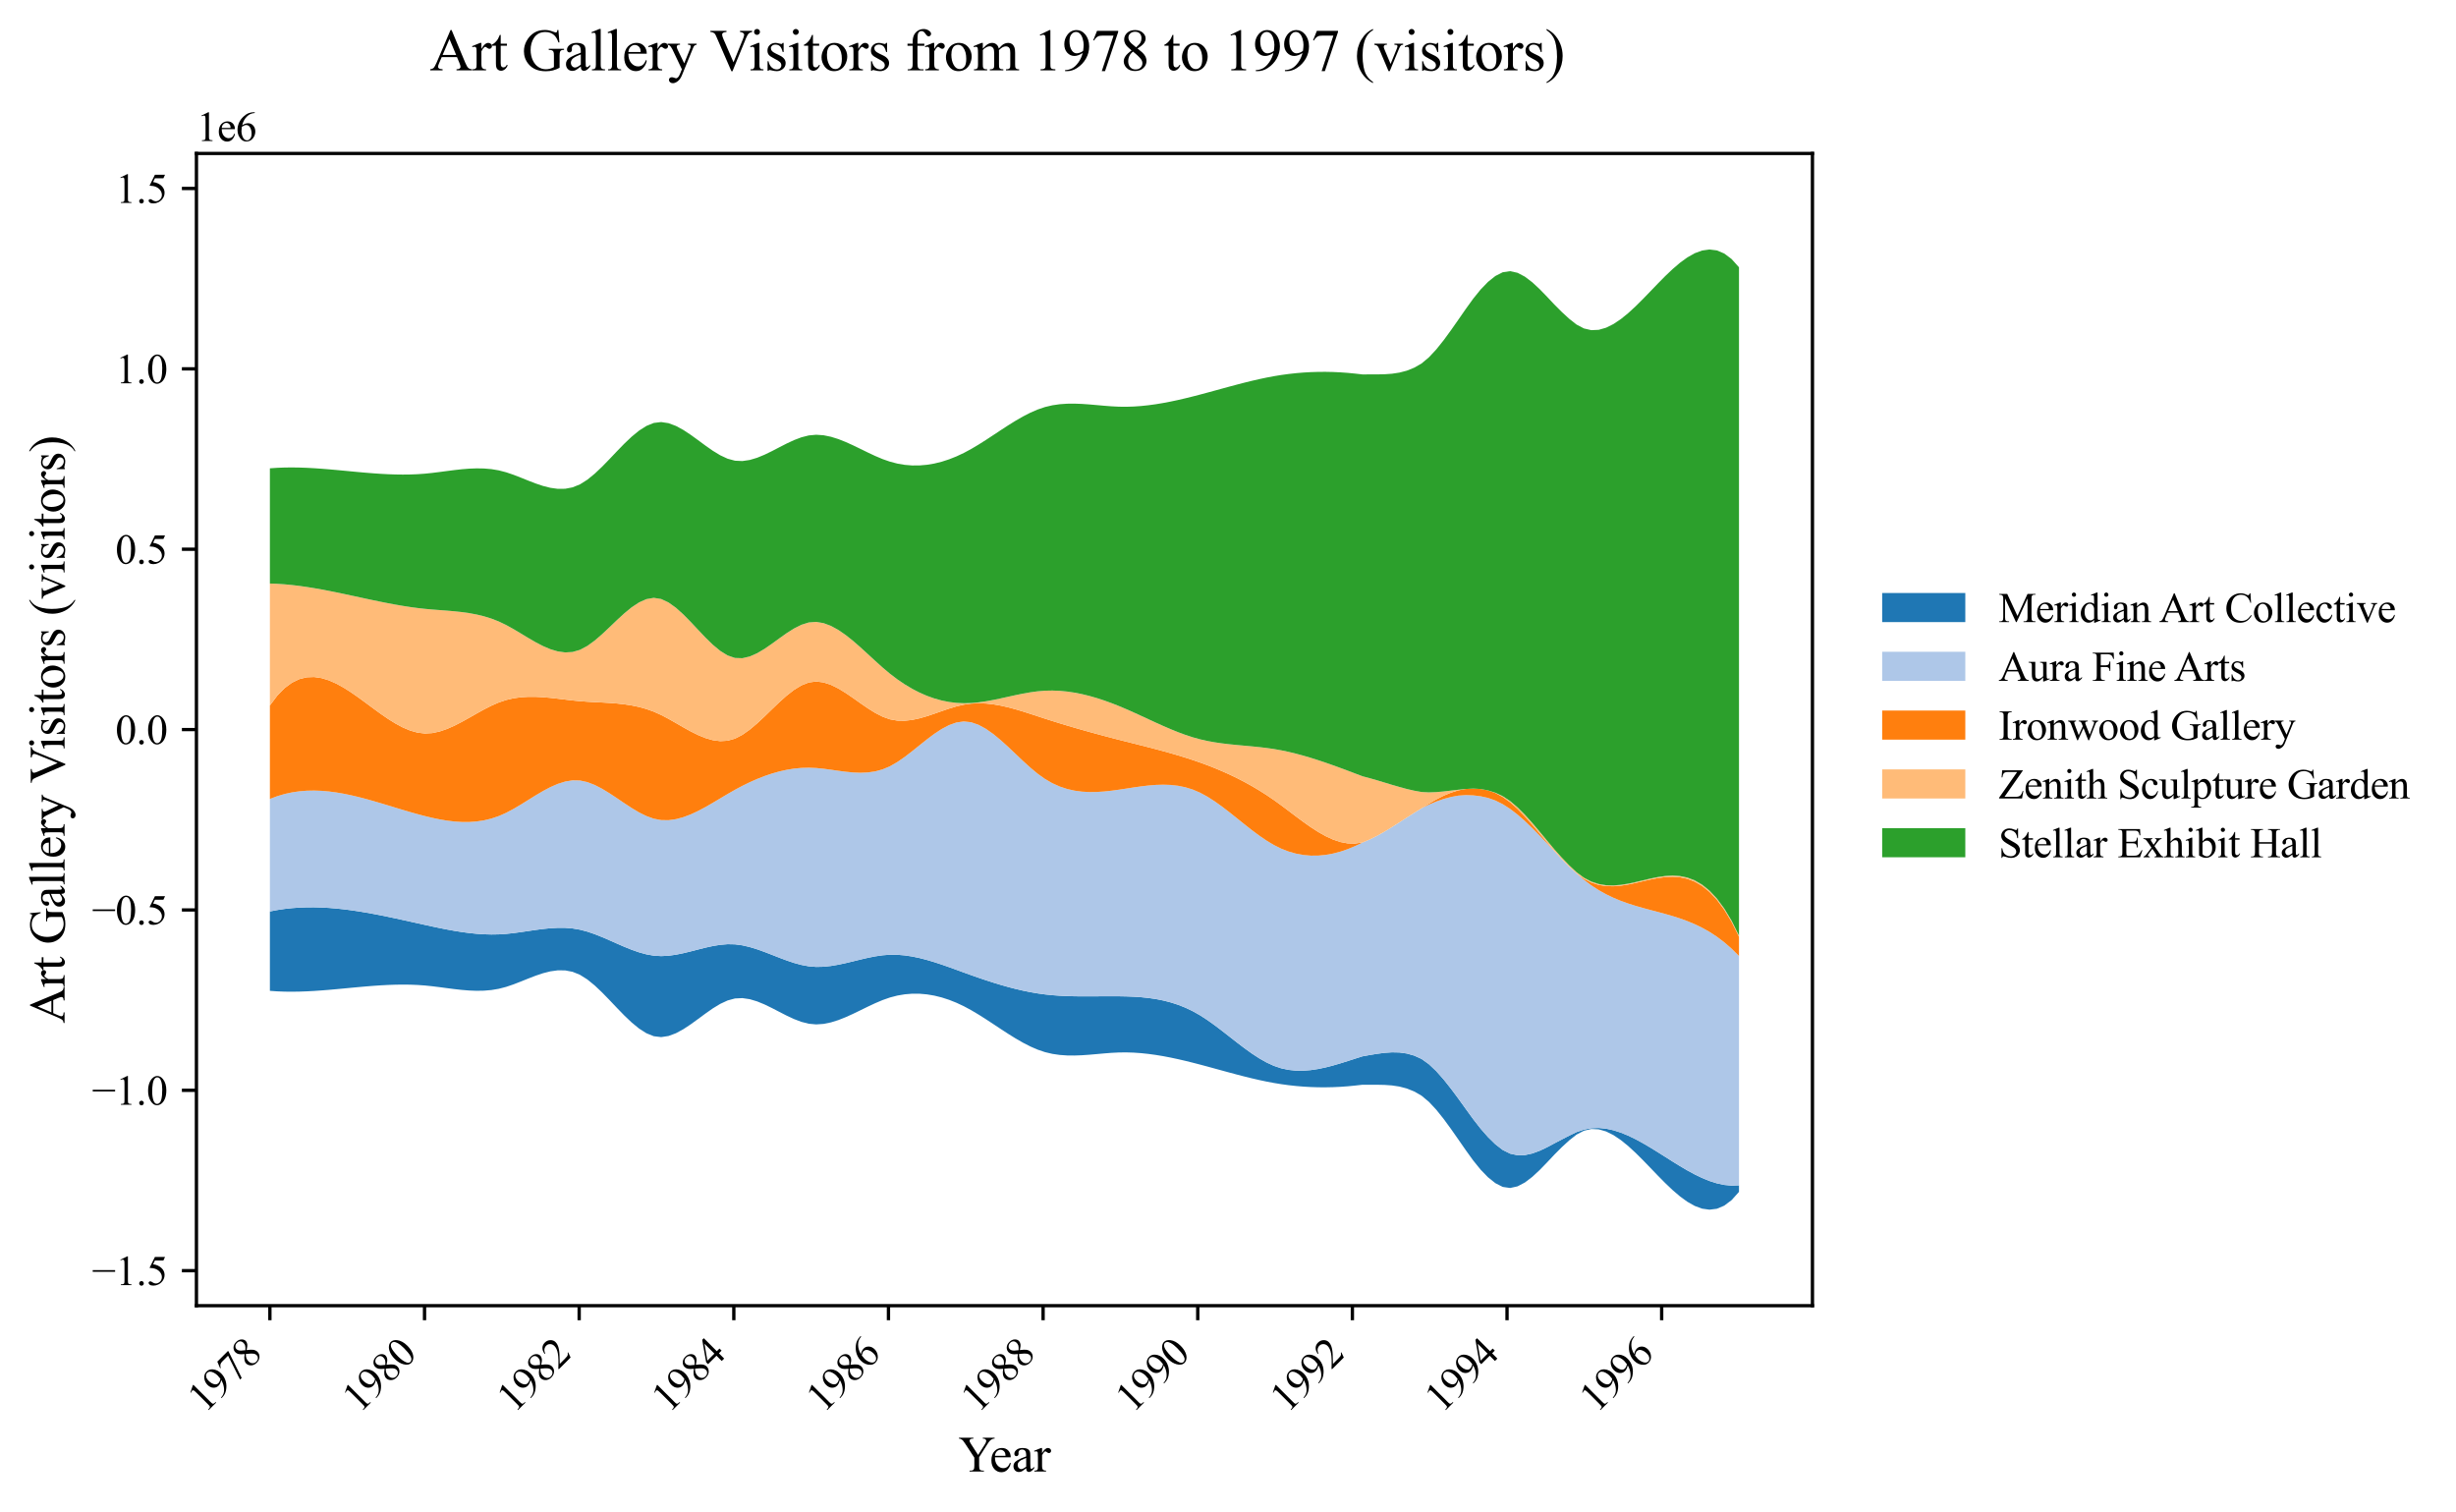 <?xml version="1.0" encoding="utf-8" standalone="no"?>
<!DOCTYPE svg PUBLIC "-//W3C//DTD SVG 1.1//EN"
  "http://www.w3.org/Graphics/SVG/1.1/DTD/svg11.dtd">
<svg xmlns:xlink="http://www.w3.org/1999/xlink" width="590.895pt" height="363.785pt" viewBox="0 0 590.895 363.785" xmlns="http://www.w3.org/2000/svg" version="1.1">
 <defs>
  <style type="text/css">*{stroke-linejoin: round; stroke-linecap: butt}</style>
 </defs>
 <g id="figure_1">
  <g id="patch_1">
   <path d="M 0 363.785 
L 590.895 363.785 
L 590.895 0 
L 0 0 
z
" style="fill: #ffffff"/>
  </g>
  <g id="axes_1">
   <g id="patch_2">
    <path d="M 47.261 314.121 
L 436.061 314.121 
L 436.061 36.921 
L 47.261 36.921 
z
" style="fill: #ffffff"/>
   </g>
   <g id="PolyCollection_1">
    <path d="M 64.934 219.272 
L 64.934 238.376 
L 66.71 238.5 
L 68.486 238.568 
L 70.262 238.585 
L 72.038 238.559 
L 73.814 238.495 
L 75.591 238.399 
L 77.367 238.276 
L 79.143 238.133 
L 80.919 237.975 
L 82.695 237.808 
L 84.471 237.639 
L 86.248 237.473 
L 88.024 237.316 
L 89.8 237.173 
L 91.576 237.052 
L 93.352 236.957 
L 95.128 236.894 
L 96.904 236.87 
L 98.681 236.891 
L 100.457 236.961 
L 102.233 237.088 
L 104.009 237.271 
L 105.785 237.491 
L 107.561 237.727 
L 109.338 237.955 
L 111.114 238.152 
L 112.89 238.296 
L 114.666 238.364 
L 116.442 238.333 
L 118.218 238.181 
L 119.994 237.884 
L 121.771 237.422 
L 123.547 236.819 
L 125.323 236.13 
L 127.099 235.415 
L 128.875 234.73 
L 130.651 234.134 
L 132.427 233.684 
L 134.204 233.44 
L 135.98 233.458 
L 137.756 233.797 
L 139.532 234.514 
L 141.308 235.634 
L 143.084 237.082 
L 144.861 238.764 
L 146.637 240.588 
L 148.413 242.461 
L 150.189 244.288 
L 151.965 245.978 
L 153.741 247.437 
L 155.517 248.572 
L 157.294 249.29 
L 159.07 249.505 
L 160.846 249.236 
L 162.622 248.574 
L 164.398 247.61 
L 166.174 246.438 
L 167.951 245.15 
L 169.727 243.839 
L 171.503 242.596 
L 173.279 241.515 
L 175.055 240.689 
L 176.831 240.208 
L 178.607 240.124 
L 180.384 240.383 
L 182.16 240.914 
L 183.936 241.646 
L 185.712 242.507 
L 187.488 243.428 
L 189.264 244.338 
L 191.041 245.165 
L 192.817 245.839 
L 194.593 246.289 
L 196.369 246.451 
L 198.145 246.329 
L 199.921 245.966 
L 201.697 245.411 
L 203.474 244.707 
L 205.25 243.903 
L 207.026 243.043 
L 208.802 242.174 
L 210.578 241.341 
L 212.354 240.591 
L 214.131 239.97 
L 215.907 239.509 
L 217.683 239.208 
L 219.459 239.063 
L 221.235 239.07 
L 223.011 239.225 
L 224.787 239.523 
L 226.564 239.962 
L 228.34 240.536 
L 230.116 241.242 
L 231.892 242.076 
L 233.668 243.031 
L 235.444 244.087 
L 237.221 245.212 
L 238.997 246.378 
L 240.773 247.553 
L 242.549 248.708 
L 244.325 249.813 
L 246.101 250.837 
L 247.877 251.75 
L 249.654 252.522 
L 251.43 253.122 
L 253.206 253.541 
L 254.982 253.798 
L 256.758 253.921 
L 258.534 253.936 
L 260.311 253.868 
L 262.087 253.744 
L 263.863 253.589 
L 265.639 253.43 
L 267.415 253.292 
L 269.191 253.203 
L 270.967 253.184 
L 272.744 253.239 
L 274.52 253.364 
L 276.296 253.55 
L 278.072 253.794 
L 279.848 254.088 
L 281.624 254.428 
L 283.401 254.806 
L 285.177 255.217 
L 286.953 255.656 
L 288.729 256.116 
L 290.505 256.591 
L 292.281 257.076 
L 294.057 257.563 
L 295.834 258.047 
L 297.61 258.522 
L 299.386 258.981 
L 301.162 259.419 
L 302.938 259.828 
L 304.714 260.204 
L 306.491 260.539 
L 308.267 260.829 
L 310.043 261.072 
L 311.819 261.268 
L 313.595 261.417 
L 315.371 261.519 
L 317.147 261.575 
L 318.924 261.584 
L 320.7 261.548 
L 322.476 261.466 
L 324.252 261.338 
L 326.028 261.164 
L 327.804 260.964 
L 329.581 260.969 
L 331.357 260.97 
L 333.133 261.008 
L 334.909 261.134 
L 336.685 261.403 
L 338.461 261.867 
L 340.237 262.58 
L 342.014 263.596 
L 343.79 265.083 
L 345.566 266.985 
L 347.342 269.205 
L 349.118 271.636 
L 350.894 274.171 
L 352.671 276.731 
L 354.447 279.192 
L 356.223 281.387 
L 357.999 283.223 
L 359.775 284.643 
L 361.551 285.547 
L 363.327 285.805 
L 365.104 285.413 
L 366.88 284.481 
L 368.656 283.131 
L 370.432 281.481 
L 372.208 279.653 
L 373.984 277.765 
L 375.761 275.985 
L 377.537 274.352 
L 379.313 272.955 
L 381.089 272.023 
L 382.865 271.613 
L 384.641 271.695 
L 386.417 272.206 
L 388.194 273.088 
L 389.97 274.281 
L 391.746 275.724 
L 393.522 277.359 
L 395.298 279.124 
L 397.074 280.96 
L 398.851 282.808 
L 400.627 284.606 
L 402.403 286.297 
L 404.179 287.818 
L 405.955 289.111 
L 407.731 290.116 
L 409.507 290.773 
L 411.284 291.021 
L 413.06 290.802 
L 414.836 290.054 
L 416.612 288.719 
L 418.388 286.737 
L 418.388 285.162 
L 418.388 285.162 
L 416.612 285.232 
L 414.836 285.065 
L 413.06 284.685 
L 411.284 284.119 
L 409.507 283.395 
L 407.731 282.538 
L 405.955 281.575 
L 404.179 280.532 
L 402.403 279.435 
L 400.627 278.312 
L 398.851 277.189 
L 397.074 276.092 
L 395.298 275.047 
L 393.522 274.081 
L 391.746 273.22 
L 389.97 272.492 
L 388.194 271.921 
L 386.417 271.536 
L 384.641 271.361 
L 382.865 271.424 
L 381.089 271.752 
L 379.313 272.357 
L 377.537 273.212 
L 375.761 274.13 
L 373.984 275.063 
L 372.208 276.011 
L 370.432 276.851 
L 368.656 277.503 
L 366.88 277.888 
L 365.104 277.927 
L 363.327 277.541 
L 361.551 276.658 
L 359.775 275.292 
L 357.999 273.555 
L 356.223 271.529 
L 354.447 269.256 
L 352.671 266.811 
L 350.894 264.341 
L 349.118 261.956 
L 347.342 259.716 
L 345.566 257.71 
L 343.79 256.029 
L 342.014 254.757 
L 340.237 253.952 
L 338.461 253.452 
L 336.685 253.206 
L 334.909 253.168 
L 333.133 253.288 
L 331.357 253.518 
L 329.581 253.81 
L 327.804 254.13 
L 326.028 254.692 
L 324.252 255.266 
L 322.476 255.823 
L 320.7 256.342 
L 318.924 256.799 
L 317.147 257.173 
L 315.371 257.442 
L 313.595 257.583 
L 311.819 257.573 
L 310.043 257.391 
L 308.267 257.015 
L 306.491 256.422 
L 304.714 255.605 
L 302.938 254.597 
L 301.162 253.436 
L 299.386 252.162 
L 297.61 250.811 
L 295.834 249.423 
L 294.057 248.036 
L 292.281 246.688 
L 290.505 245.418 
L 288.729 244.264 
L 286.953 243.263 
L 285.177 242.418 
L 283.401 241.718 
L 281.624 241.148 
L 279.848 240.696 
L 278.072 240.347 
L 276.296 240.088 
L 274.52 239.906 
L 272.744 239.787 
L 270.967 239.718 
L 269.191 239.685 
L 267.415 239.676 
L 265.639 239.682 
L 263.863 239.694 
L 262.087 239.705 
L 260.311 239.704 
L 258.534 239.684 
L 256.758 239.636 
L 254.982 239.552 
L 253.206 239.422 
L 251.43 239.238 
L 249.654 238.993 
L 247.877 238.687 
L 246.101 238.324 
L 244.325 237.909 
L 242.549 237.448 
L 240.773 236.945 
L 238.997 236.405 
L 237.221 235.833 
L 235.444 235.233 
L 233.668 234.61 
L 231.892 233.97 
L 230.116 233.32 
L 228.34 232.677 
L 226.564 232.056 
L 224.787 231.473 
L 223.011 230.945 
L 221.235 230.487 
L 219.459 230.116 
L 217.683 229.848 
L 215.907 229.699 
L 214.131 229.684 
L 212.354 229.818 
L 210.578 230.078 
L 208.802 230.431 
L 207.026 230.843 
L 205.25 231.28 
L 203.474 231.706 
L 201.697 232.087 
L 199.921 232.389 
L 198.145 232.577 
L 196.369 232.618 
L 194.593 232.477 
L 192.817 232.146 
L 191.041 231.663 
L 189.264 231.068 
L 187.488 230.402 
L 185.712 229.706 
L 183.936 229.02 
L 182.16 228.384 
L 180.384 227.84 
L 178.607 227.427 
L 176.831 227.188 
L 175.055 227.154 
L 173.279 227.303 
L 171.503 227.594 
L 169.727 227.984 
L 167.951 228.43 
L 166.174 228.89 
L 164.398 229.322 
L 162.622 229.682 
L 160.846 229.929 
L 159.07 230.019 
L 157.294 229.912 
L 155.517 229.597 
L 153.741 229.109 
L 151.965 228.488 
L 150.189 227.772 
L 148.413 227 
L 146.637 226.211 
L 144.861 225.444 
L 143.084 224.738 
L 141.308 224.131 
L 139.532 223.663 
L 137.756 223.364 
L 135.98 223.223 
L 134.204 223.214 
L 132.427 223.312 
L 130.651 223.49 
L 128.875 223.722 
L 127.099 223.982 
L 125.323 224.245 
L 123.547 224.484 
L 121.771 224.674 
L 119.994 224.79 
L 118.218 224.819 
L 116.442 224.769 
L 114.666 224.649 
L 112.89 224.466 
L 111.114 224.229 
L 109.338 223.945 
L 107.561 223.624 
L 105.785 223.272 
L 104.009 222.898 
L 102.233 222.51 
L 100.457 222.116 
L 98.681 221.721 
L 96.904 221.328 
L 95.128 220.942 
L 93.352 220.566 
L 91.576 220.205 
L 89.8 219.863 
L 88.024 219.543 
L 86.248 219.25 
L 84.471 218.987 
L 82.695 218.759 
L 80.919 218.57 
L 79.143 218.424 
L 77.367 218.324 
L 75.591 218.275 
L 73.814 218.281 
L 72.038 218.345 
L 70.262 218.473 
L 68.486 218.667 
L 66.71 218.932 
L 64.934 219.272 
z
" clip-path="url(#p3d45eef660)" style="fill: #1f77b4"/>
   </g>
   <g id="PolyCollection_2">
    <path d="M 64.934 192.209 
L 64.934 219.272 
L 66.71 218.932 
L 68.486 218.667 
L 70.262 218.473 
L 72.038 218.345 
L 73.814 218.281 
L 75.591 218.275 
L 77.367 218.324 
L 79.143 218.424 
L 80.919 218.57 
L 82.695 218.759 
L 84.471 218.987 
L 86.248 219.25 
L 88.024 219.543 
L 89.8 219.863 
L 91.576 220.205 
L 93.352 220.566 
L 95.128 220.942 
L 96.904 221.328 
L 98.681 221.721 
L 100.457 222.116 
L 102.233 222.51 
L 104.009 222.898 
L 105.785 223.272 
L 107.561 223.624 
L 109.338 223.945 
L 111.114 224.229 
L 112.89 224.466 
L 114.666 224.649 
L 116.442 224.769 
L 118.218 224.819 
L 119.994 224.79 
L 121.771 224.674 
L 123.547 224.484 
L 125.323 224.245 
L 127.099 223.982 
L 128.875 223.722 
L 130.651 223.49 
L 132.427 223.312 
L 134.204 223.214 
L 135.98 223.223 
L 137.756 223.364 
L 139.532 223.663 
L 141.308 224.131 
L 143.084 224.738 
L 144.861 225.444 
L 146.637 226.211 
L 148.413 227 
L 150.189 227.772 
L 151.965 228.488 
L 153.741 229.109 
L 155.517 229.597 
L 157.294 229.912 
L 159.07 230.019 
L 160.846 229.929 
L 162.622 229.682 
L 164.398 229.322 
L 166.174 228.89 
L 167.951 228.43 
L 169.727 227.984 
L 171.503 227.594 
L 173.279 227.303 
L 175.055 227.154 
L 176.831 227.188 
L 178.607 227.427 
L 180.384 227.84 
L 182.16 228.384 
L 183.936 229.02 
L 185.712 229.706 
L 187.488 230.402 
L 189.264 231.068 
L 191.041 231.663 
L 192.817 232.146 
L 194.593 232.477 
L 196.369 232.618 
L 198.145 232.577 
L 199.921 232.389 
L 201.697 232.087 
L 203.474 231.706 
L 205.25 231.28 
L 207.026 230.843 
L 208.802 230.431 
L 210.578 230.078 
L 212.354 229.818 
L 214.131 229.684 
L 215.907 229.699 
L 217.683 229.848 
L 219.459 230.116 
L 221.235 230.487 
L 223.011 230.945 
L 224.787 231.473 
L 226.564 232.056 
L 228.34 232.677 
L 230.116 233.32 
L 231.892 233.97 
L 233.668 234.61 
L 235.444 235.233 
L 237.221 235.833 
L 238.997 236.405 
L 240.773 236.945 
L 242.549 237.448 
L 244.325 237.909 
L 246.101 238.324 
L 247.877 238.687 
L 249.654 238.993 
L 251.43 239.238 
L 253.206 239.422 
L 254.982 239.552 
L 256.758 239.636 
L 258.534 239.684 
L 260.311 239.704 
L 262.087 239.705 
L 263.863 239.694 
L 265.639 239.682 
L 267.415 239.676 
L 269.191 239.685 
L 270.967 239.718 
L 272.744 239.787 
L 274.52 239.906 
L 276.296 240.088 
L 278.072 240.347 
L 279.848 240.696 
L 281.624 241.148 
L 283.401 241.718 
L 285.177 242.418 
L 286.953 243.263 
L 288.729 244.264 
L 290.505 245.418 
L 292.281 246.688 
L 294.057 248.036 
L 295.834 249.423 
L 297.61 250.811 
L 299.386 252.162 
L 301.162 253.436 
L 302.938 254.597 
L 304.714 255.605 
L 306.491 256.422 
L 308.267 257.015 
L 310.043 257.391 
L 311.819 257.573 
L 313.595 257.583 
L 315.371 257.442 
L 317.147 257.173 
L 318.924 256.799 
L 320.7 256.342 
L 322.476 255.823 
L 324.252 255.266 
L 326.028 254.692 
L 327.804 254.13 
L 329.581 253.81 
L 331.357 253.518 
L 333.133 253.288 
L 334.909 253.168 
L 336.685 253.206 
L 338.461 253.452 
L 340.237 253.952 
L 342.014 254.757 
L 343.79 256.029 
L 345.566 257.71 
L 347.342 259.716 
L 349.118 261.956 
L 350.894 264.341 
L 352.671 266.811 
L 354.447 269.256 
L 356.223 271.529 
L 357.999 273.555 
L 359.775 275.292 
L 361.551 276.658 
L 363.327 277.541 
L 365.104 277.927 
L 366.88 277.888 
L 368.656 277.503 
L 370.432 276.851 
L 372.208 276.011 
L 373.984 275.063 
L 375.761 274.13 
L 377.537 273.212 
L 379.313 272.357 
L 381.089 271.752 
L 382.865 271.424 
L 384.641 271.361 
L 386.417 271.536 
L 388.194 271.921 
L 389.97 272.492 
L 391.746 273.22 
L 393.522 274.081 
L 395.298 275.047 
L 397.074 276.092 
L 398.851 277.189 
L 400.627 278.312 
L 402.403 279.435 
L 404.179 280.532 
L 405.955 281.575 
L 407.731 282.538 
L 409.507 283.395 
L 411.284 284.119 
L 413.06 284.685 
L 414.836 285.065 
L 416.612 285.232 
L 418.388 285.162 
L 418.388 229.994 
L 418.388 229.994 
L 416.612 228.223 
L 414.836 226.678 
L 413.06 225.337 
L 411.284 224.179 
L 409.507 223.182 
L 407.731 222.325 
L 405.955 221.587 
L 404.179 220.945 
L 402.403 220.379 
L 400.627 219.867 
L 398.851 219.387 
L 397.074 218.919 
L 395.298 218.44 
L 393.522 217.93 
L 391.746 217.366 
L 389.97 216.727 
L 388.194 215.992 
L 386.417 215.139 
L 384.641 214.147 
L 382.865 212.995 
L 381.089 211.66 
L 379.313 210.143 
L 377.537 208.512 
L 375.761 206.705 
L 373.984 204.793 
L 372.208 202.903 
L 370.432 201.031 
L 368.656 199.22 
L 366.88 197.515 
L 365.104 195.958 
L 363.327 194.594 
L 361.551 193.464 
L 359.775 192.58 
L 357.999 191.953 
L 356.223 191.563 
L 354.447 191.348 
L 352.671 191.28 
L 350.894 191.405 
L 349.118 191.727 
L 347.342 192.206 
L 345.566 192.826 
L 343.79 193.576 
L 342.014 194.464 
L 340.237 195.549 
L 338.461 196.684 
L 336.685 197.835 
L 334.909 198.969 
L 333.133 200.054 
L 331.357 201.057 
L 329.581 201.945 
L 327.804 202.699 
L 326.028 203.55 
L 324.252 204.283 
L 322.476 204.885 
L 320.7 205.349 
L 318.924 205.668 
L 317.147 205.836 
L 315.371 205.847 
L 313.595 205.692 
L 311.819 205.366 
L 310.043 204.861 
L 308.267 204.172 
L 306.491 203.291 
L 304.714 202.224 
L 302.938 201.006 
L 301.162 199.678 
L 299.386 198.281 
L 297.61 196.854 
L 295.834 195.438 
L 294.057 194.075 
L 292.281 192.803 
L 290.505 191.664 
L 288.729 190.698 
L 286.953 189.941 
L 285.177 189.395 
L 283.401 189.034 
L 281.624 188.836 
L 279.848 188.776 
L 278.072 188.831 
L 276.296 188.976 
L 274.52 189.187 
L 272.744 189.442 
L 270.967 189.715 
L 269.191 189.984 
L 267.415 190.224 
L 265.639 190.414 
L 263.863 190.53 
L 262.087 190.55 
L 260.311 190.452 
L 258.534 190.214 
L 256.758 189.812 
L 254.982 189.225 
L 253.206 188.43 
L 251.43 187.405 
L 249.654 186.133 
L 247.877 184.654 
L 246.101 183.038 
L 244.325 181.354 
L 242.549 179.674 
L 240.773 178.066 
L 238.997 176.6 
L 237.221 175.347 
L 235.444 174.376 
L 233.668 173.758 
L 231.892 173.562 
L 230.116 173.81 
L 228.34 174.439 
L 226.564 175.376 
L 224.787 176.546 
L 223.011 177.875 
L 221.235 179.291 
L 219.459 180.718 
L 217.683 182.085 
L 215.907 183.316 
L 214.131 184.339 
L 212.354 185.089 
L 210.578 185.573 
L 208.802 185.832 
L 207.026 185.907 
L 205.25 185.838 
L 203.474 185.666 
L 201.697 185.432 
L 199.921 185.177 
L 198.145 184.941 
L 196.369 184.765 
L 194.593 184.69 
L 192.817 184.739 
L 191.041 184.909 
L 189.264 185.196 
L 187.488 185.593 
L 185.712 186.096 
L 183.936 186.699 
L 182.16 187.396 
L 180.384 188.182 
L 178.607 189.052 
L 176.831 190 
L 175.055 191.018 
L 173.279 192.075 
L 171.503 193.133 
L 169.727 194.153 
L 167.951 195.095 
L 166.174 195.922 
L 164.398 196.593 
L 162.622 197.071 
L 160.846 197.317 
L 159.07 197.291 
L 157.294 196.956 
L 155.517 196.316 
L 153.741 195.434 
L 151.965 194.377 
L 150.189 193.213 
L 148.413 192.01 
L 146.637 190.835 
L 144.861 189.755 
L 143.084 188.839 
L 141.308 188.154 
L 139.532 187.766 
L 137.756 187.73 
L 135.98 188.019 
L 134.204 188.579 
L 132.427 189.355 
L 130.651 190.295 
L 128.875 191.343 
L 127.099 192.446 
L 125.323 193.549 
L 123.547 194.6 
L 121.771 195.544 
L 119.994 196.327 
L 118.218 196.927 
L 116.442 197.354 
L 114.666 197.625 
L 112.89 197.752 
L 111.114 197.751 
L 109.338 197.636 
L 107.561 197.422 
L 105.785 197.122 
L 104.009 196.752 
L 102.233 196.326 
L 100.457 195.857 
L 98.681 195.356 
L 96.904 194.833 
L 95.128 194.296 
L 93.352 193.755 
L 91.576 193.22 
L 89.8 192.699 
L 88.024 192.202 
L 86.248 191.739 
L 84.471 191.319 
L 82.695 190.951 
L 80.919 190.645 
L 79.143 190.41 
L 77.367 190.255 
L 75.591 190.19 
L 73.814 190.224 
L 72.038 190.367 
L 70.262 190.627 
L 68.486 191.015 
L 66.71 191.539 
L 64.934 192.209 
z
" clip-path="url(#p3d45eef660)" style="fill: #aec7e8"/>
   </g>
   <g id="PolyCollection_3">
    <path d="M 64.934 169.714 
L 64.934 192.209 
L 66.71 191.539 
L 68.486 191.015 
L 70.262 190.627 
L 72.038 190.367 
L 73.814 190.224 
L 75.591 190.19 
L 77.367 190.255 
L 79.143 190.41 
L 80.919 190.645 
L 82.695 190.951 
L 84.471 191.319 
L 86.248 191.739 
L 88.024 192.202 
L 89.8 192.699 
L 91.576 193.22 
L 93.352 193.755 
L 95.128 194.296 
L 96.904 194.833 
L 98.681 195.356 
L 100.457 195.857 
L 102.233 196.326 
L 104.009 196.752 
L 105.785 197.122 
L 107.561 197.422 
L 109.338 197.636 
L 111.114 197.751 
L 112.89 197.752 
L 114.666 197.625 
L 116.442 197.354 
L 118.218 196.927 
L 119.994 196.327 
L 121.771 195.544 
L 123.547 194.6 
L 125.323 193.549 
L 127.099 192.446 
L 128.875 191.343 
L 130.651 190.295 
L 132.427 189.355 
L 134.204 188.579 
L 135.98 188.019 
L 137.756 187.73 
L 139.532 187.766 
L 141.308 188.154 
L 143.084 188.839 
L 144.861 189.755 
L 146.637 190.835 
L 148.413 192.01 
L 150.189 193.213 
L 151.965 194.377 
L 153.741 195.434 
L 155.517 196.316 
L 157.294 196.956 
L 159.07 197.291 
L 160.846 197.317 
L 162.622 197.071 
L 164.398 196.593 
L 166.174 195.922 
L 167.951 195.095 
L 169.727 194.153 
L 171.503 193.133 
L 173.279 192.075 
L 175.055 191.018 
L 176.831 190 
L 178.607 189.052 
L 180.384 188.182 
L 182.16 187.396 
L 183.936 186.699 
L 185.712 186.096 
L 187.488 185.593 
L 189.264 185.196 
L 191.041 184.909 
L 192.817 184.739 
L 194.593 184.69 
L 196.369 184.765 
L 198.145 184.941 
L 199.921 185.177 
L 201.697 185.432 
L 203.474 185.666 
L 205.25 185.838 
L 207.026 185.907 
L 208.802 185.832 
L 210.578 185.573 
L 212.354 185.089 
L 214.131 184.339 
L 215.907 183.316 
L 217.683 182.085 
L 219.459 180.718 
L 221.235 179.291 
L 223.011 177.875 
L 224.787 176.546 
L 226.564 175.376 
L 228.34 174.439 
L 230.116 173.81 
L 231.892 173.562 
L 233.668 173.758 
L 235.444 174.376 
L 237.221 175.347 
L 238.997 176.6 
L 240.773 178.066 
L 242.549 179.674 
L 244.325 181.354 
L 246.101 183.038 
L 247.877 184.654 
L 249.654 186.133 
L 251.43 187.405 
L 253.206 188.43 
L 254.982 189.225 
L 256.758 189.812 
L 258.534 190.214 
L 260.311 190.452 
L 262.087 190.55 
L 263.863 190.53 
L 265.639 190.414 
L 267.415 190.224 
L 269.191 189.984 
L 270.967 189.715 
L 272.744 189.442 
L 274.52 189.187 
L 276.296 188.976 
L 278.072 188.831 
L 279.848 188.776 
L 281.624 188.836 
L 283.401 189.034 
L 285.177 189.395 
L 286.953 189.941 
L 288.729 190.698 
L 290.505 191.664 
L 292.281 192.803 
L 294.057 194.075 
L 295.834 195.438 
L 297.61 196.854 
L 299.386 198.281 
L 301.162 199.678 
L 302.938 201.006 
L 304.714 202.224 
L 306.491 203.291 
L 308.267 204.172 
L 310.043 204.861 
L 311.819 205.366 
L 313.595 205.692 
L 315.371 205.847 
L 317.147 205.836 
L 318.924 205.668 
L 320.7 205.349 
L 322.476 204.885 
L 324.252 204.283 
L 326.028 203.55 
L 327.804 202.699 
L 329.581 201.945 
L 331.357 201.057 
L 333.133 200.054 
L 334.909 198.969 
L 336.685 197.835 
L 338.461 196.684 
L 340.237 195.549 
L 342.014 194.464 
L 343.79 193.576 
L 345.566 192.826 
L 347.342 192.206 
L 349.118 191.727 
L 350.894 191.405 
L 352.671 191.28 
L 354.447 191.348 
L 356.223 191.563 
L 357.999 191.953 
L 359.775 192.58 
L 361.551 193.464 
L 363.327 194.594 
L 365.104 195.958 
L 366.88 197.515 
L 368.656 199.22 
L 370.432 201.031 
L 372.208 202.903 
L 373.984 204.793 
L 375.761 206.705 
L 377.537 208.512 
L 379.313 210.143 
L 381.089 211.66 
L 382.865 212.995 
L 384.641 214.147 
L 386.417 215.139 
L 388.194 215.992 
L 389.97 216.727 
L 391.746 217.366 
L 393.522 217.93 
L 395.298 218.44 
L 397.074 218.919 
L 398.851 219.387 
L 400.627 219.867 
L 402.403 220.379 
L 404.179 220.945 
L 405.955 221.587 
L 407.731 222.325 
L 409.507 223.182 
L 411.284 224.179 
L 413.06 225.337 
L 414.836 226.678 
L 416.612 228.223 
L 418.388 229.994 
L 418.388 225.336 
L 418.388 225.336 
L 416.612 221.796 
L 414.836 218.855 
L 413.06 216.465 
L 411.284 214.576 
L 409.507 213.139 
L 407.731 212.105 
L 405.955 211.424 
L 404.179 211.047 
L 402.403 210.926 
L 400.627 211.01 
L 398.851 211.25 
L 397.074 211.598 
L 395.298 212.003 
L 393.522 212.417 
L 391.746 212.791 
L 389.97 213.074 
L 388.194 213.218 
L 386.417 213.174 
L 384.641 212.892 
L 382.865 212.323 
L 381.089 211.418 
L 379.313 210.143 
L 377.537 208.512 
L 375.761 206.705 
L 373.984 204.759 
L 372.208 202.661 
L 370.432 200.528 
L 368.656 198.429 
L 366.88 196.431 
L 365.104 194.604 
L 363.327 193.016 
L 361.551 191.734 
L 359.775 190.776 
L 357.999 190.146 
L 356.223 189.815 
L 354.447 189.714 
L 352.671 189.808 
L 350.894 190.133 
L 349.118 190.688 
L 347.342 191.422 
L 345.566 192.315 
L 343.79 193.346 
L 342.014 194.464 
L 340.237 195.549 
L 338.461 196.684 
L 336.685 197.835 
L 334.909 198.969 
L 333.133 200.054 
L 331.357 201.057 
L 329.581 201.945 
L 327.804 202.67 
L 326.028 202.938 
L 324.252 202.902 
L 322.476 202.566 
L 320.7 201.969 
L 318.924 201.151 
L 317.147 200.149 
L 315.371 199.003 
L 313.595 197.752 
L 311.819 196.435 
L 310.043 195.091 
L 308.267 193.758 
L 306.491 192.475 
L 304.714 191.271 
L 302.938 190.145 
L 301.162 189.093 
L 299.386 188.111 
L 297.61 187.195 
L 295.834 186.34 
L 294.057 185.542 
L 292.281 184.797 
L 290.505 184.101 
L 288.729 183.45 
L 286.953 182.839 
L 285.177 182.264 
L 283.401 181.72 
L 281.624 181.203 
L 279.848 180.709 
L 278.072 180.234 
L 276.296 179.772 
L 274.52 179.319 
L 272.744 178.871 
L 270.967 178.423 
L 269.191 177.972 
L 267.415 177.513 
L 265.639 177.045 
L 263.863 176.568 
L 262.087 176.081 
L 260.311 175.583 
L 258.534 175.072 
L 256.758 174.549 
L 254.982 174.013 
L 253.206 173.462 
L 251.43 172.897 
L 249.654 172.316 
L 247.877 171.734 
L 246.101 171.168 
L 244.325 170.638 
L 242.549 170.163 
L 240.773 169.761 
L 238.997 169.452 
L 237.221 169.255 
L 235.444 169.189 
L 233.668 169.272 
L 231.892 169.524 
L 230.116 169.94 
L 228.34 170.476 
L 226.564 171.082 
L 224.787 171.706 
L 223.011 172.3 
L 221.235 172.813 
L 219.459 173.195 
L 217.683 173.396 
L 215.907 173.367 
L 214.131 173.055 
L 212.354 172.424 
L 210.578 171.515 
L 208.802 170.409 
L 207.026 169.187 
L 205.25 167.93 
L 203.474 166.719 
L 201.697 165.635 
L 199.921 164.759 
L 198.145 164.171 
L 196.369 163.953 
L 194.593 164.185 
L 192.817 164.885 
L 191.041 165.972 
L 189.264 167.354 
L 187.488 168.942 
L 185.712 170.644 
L 183.936 172.371 
L 182.16 174.03 
L 180.384 175.531 
L 178.607 176.784 
L 176.831 177.699 
L 175.055 178.198 
L 173.279 178.303 
L 171.503 178.072 
L 169.727 177.565 
L 167.951 176.84 
L 166.174 175.956 
L 164.398 174.972 
L 162.622 173.946 
L 160.846 172.938 
L 159.07 172.007 
L 157.294 171.211 
L 155.517 170.576 
L 153.741 170.083 
L 151.965 169.712 
L 150.189 169.441 
L 148.413 169.247 
L 146.637 169.11 
L 144.861 169.008 
L 143.084 168.918 
L 141.308 168.819 
L 139.532 168.69 
L 137.756 168.515 
L 135.98 168.306 
L 134.204 168.09 
L 132.427 167.89 
L 130.651 167.731 
L 128.875 167.637 
L 127.099 167.633 
L 125.323 167.743 
L 123.547 167.992 
L 121.771 168.403 
L 119.994 169.002 
L 118.218 169.778 
L 116.442 170.683 
L 114.666 171.666 
L 112.89 172.677 
L 111.114 173.664 
L 109.338 174.577 
L 107.561 175.364 
L 105.785 175.975 
L 104.009 176.358 
L 102.233 176.462 
L 100.457 176.251 
L 98.681 175.749 
L 96.904 175.001 
L 95.128 174.05 
L 93.352 172.942 
L 91.576 171.72 
L 89.8 170.428 
L 88.024 169.111 
L 86.248 167.812 
L 84.471 166.575 
L 82.695 165.445 
L 80.919 164.466 
L 79.143 163.681 
L 77.367 163.136 
L 75.591 162.873 
L 73.814 162.938 
L 72.038 163.374 
L 70.262 164.226 
L 68.486 165.537 
L 66.71 167.351 
L 64.934 169.714 
z
" clip-path="url(#p3d45eef660)" style="fill: #ff7f0e"/>
   </g>
   <g id="PolyCollection_4">
    <path d="M 64.934 140.384 
L 64.934 169.714 
L 66.71 167.351 
L 68.486 165.537 
L 70.262 164.226 
L 72.038 163.374 
L 73.814 162.938 
L 75.591 162.873 
L 77.367 163.136 
L 79.143 163.681 
L 80.919 164.466 
L 82.695 165.445 
L 84.471 166.575 
L 86.248 167.812 
L 88.024 169.111 
L 89.8 170.428 
L 91.576 171.72 
L 93.352 172.942 
L 95.128 174.05 
L 96.904 175.001 
L 98.681 175.749 
L 100.457 176.251 
L 102.233 176.462 
L 104.009 176.358 
L 105.785 175.975 
L 107.561 175.364 
L 109.338 174.577 
L 111.114 173.664 
L 112.89 172.677 
L 114.666 171.666 
L 116.442 170.683 
L 118.218 169.778 
L 119.994 169.002 
L 121.771 168.403 
L 123.547 167.992 
L 125.323 167.743 
L 127.099 167.633 
L 128.875 167.637 
L 130.651 167.731 
L 132.427 167.89 
L 134.204 168.09 
L 135.98 168.306 
L 137.756 168.515 
L 139.532 168.69 
L 141.308 168.819 
L 143.084 168.918 
L 144.861 169.008 
L 146.637 169.11 
L 148.413 169.247 
L 150.189 169.441 
L 151.965 169.712 
L 153.741 170.083 
L 155.517 170.576 
L 157.294 171.211 
L 159.07 172.007 
L 160.846 172.938 
L 162.622 173.946 
L 164.398 174.972 
L 166.174 175.956 
L 167.951 176.84 
L 169.727 177.565 
L 171.503 178.072 
L 173.279 178.303 
L 175.055 178.198 
L 176.831 177.699 
L 178.607 176.784 
L 180.384 175.531 
L 182.16 174.03 
L 183.936 172.371 
L 185.712 170.644 
L 187.488 168.942 
L 189.264 167.354 
L 191.041 165.972 
L 192.817 164.885 
L 194.593 164.185 
L 196.369 163.953 
L 198.145 164.171 
L 199.921 164.759 
L 201.697 165.635 
L 203.474 166.719 
L 205.25 167.93 
L 207.026 169.187 
L 208.802 170.409 
L 210.578 171.515 
L 212.354 172.424 
L 214.131 173.055 
L 215.907 173.367 
L 217.683 173.396 
L 219.459 173.195 
L 221.235 172.813 
L 223.011 172.3 
L 224.787 171.706 
L 226.564 171.082 
L 228.34 170.476 
L 230.116 169.94 
L 231.892 169.524 
L 233.668 169.272 
L 235.444 169.189 
L 237.221 169.255 
L 238.997 169.452 
L 240.773 169.761 
L 242.549 170.163 
L 244.325 170.638 
L 246.101 171.168 
L 247.877 171.734 
L 249.654 172.316 
L 251.43 172.897 
L 253.206 173.462 
L 254.982 174.013 
L 256.758 174.549 
L 258.534 175.072 
L 260.311 175.583 
L 262.087 176.081 
L 263.863 176.568 
L 265.639 177.045 
L 267.415 177.513 
L 269.191 177.972 
L 270.967 178.423 
L 272.744 178.871 
L 274.52 179.319 
L 276.296 179.772 
L 278.072 180.234 
L 279.848 180.709 
L 281.624 181.203 
L 283.401 181.72 
L 285.177 182.264 
L 286.953 182.839 
L 288.729 183.45 
L 290.505 184.101 
L 292.281 184.797 
L 294.057 185.542 
L 295.834 186.34 
L 297.61 187.195 
L 299.386 188.111 
L 301.162 189.093 
L 302.938 190.145 
L 304.714 191.271 
L 306.491 192.475 
L 308.267 193.758 
L 310.043 195.091 
L 311.819 196.435 
L 313.595 197.752 
L 315.371 199.003 
L 317.147 200.149 
L 318.924 201.151 
L 320.7 201.969 
L 322.476 202.566 
L 324.252 202.902 
L 326.028 202.938 
L 327.804 202.67 
L 329.581 201.945 
L 331.357 201.057 
L 333.133 200.054 
L 334.909 198.969 
L 336.685 197.835 
L 338.461 196.684 
L 340.237 195.549 
L 342.014 194.464 
L 343.79 193.346 
L 345.566 192.315 
L 347.342 191.422 
L 349.118 190.688 
L 350.894 190.133 
L 352.671 189.808 
L 354.447 189.714 
L 356.223 189.815 
L 357.999 190.146 
L 359.775 190.776 
L 361.551 191.734 
L 363.327 193.016 
L 365.104 194.604 
L 366.88 196.431 
L 368.656 198.429 
L 370.432 200.528 
L 372.208 202.661 
L 373.984 204.759 
L 375.761 206.705 
L 377.537 208.512 
L 379.313 210.143 
L 381.089 211.418 
L 382.865 212.323 
L 384.641 212.892 
L 386.417 213.174 
L 388.194 213.218 
L 389.97 213.074 
L 391.746 212.791 
L 393.522 212.417 
L 395.298 212.003 
L 397.074 211.598 
L 398.851 211.25 
L 400.627 211.01 
L 402.403 210.926 
L 404.179 211.047 
L 405.955 211.424 
L 407.731 212.105 
L 409.507 213.139 
L 411.284 214.576 
L 413.06 216.465 
L 414.836 218.855 
L 416.612 221.796 
L 418.388 225.336 
L 418.388 225.076 
L 418.388 225.076 
L 416.612 221.509 
L 414.836 218.55 
L 413.06 216.149 
L 411.284 214.255 
L 409.507 212.818 
L 407.731 211.789 
L 405.955 211.117 
L 404.179 210.752 
L 402.403 210.643 
L 400.627 210.742 
L 398.851 210.998 
L 397.074 211.36 
L 395.298 211.779 
L 393.522 212.204 
L 391.746 212.586 
L 389.97 212.874 
L 388.194 213.018 
L 386.417 212.969 
L 384.641 212.675 
L 382.865 212.088 
L 381.089 211.156 
L 379.313 209.846 
L 377.537 208.178 
L 375.761 206.331 
L 373.984 204.351 
L 372.208 202.227 
L 370.432 200.079 
L 368.656 197.981 
L 366.88 196.006 
L 365.104 194.226 
L 363.327 192.714 
L 361.551 191.54 
L 359.775 190.707 
L 357.999 190.146 
L 356.223 189.815 
L 354.447 189.714 
L 352.671 189.808 
L 350.894 189.991 
L 349.118 190.195 
L 347.342 190.402 
L 345.566 190.561 
L 343.79 190.625 
L 342.014 190.535 
L 340.237 190.215 
L 338.461 189.806 
L 336.685 189.329 
L 334.909 188.809 
L 333.133 188.269 
L 331.357 187.733 
L 329.581 187.225 
L 327.804 186.752 
L 326.028 186.077 
L 324.252 185.405 
L 322.476 184.744 
L 320.7 184.099 
L 318.924 183.476 
L 317.147 182.881 
L 315.371 182.319 
L 313.595 181.796 
L 311.819 181.316 
L 310.043 180.886 
L 308.267 180.511 
L 306.491 180.196 
L 304.714 179.941 
L 302.938 179.733 
L 301.162 179.555 
L 299.386 179.393 
L 297.61 179.231 
L 295.834 179.052 
L 294.057 178.842 
L 292.281 178.584 
L 290.505 178.263 
L 288.729 177.862 
L 286.953 177.369 
L 285.177 176.786 
L 283.401 176.127 
L 281.624 175.407 
L 279.848 174.64 
L 278.072 173.841 
L 276.296 173.022 
L 274.52 172.2 
L 272.744 171.387 
L 270.967 170.599 
L 269.191 169.849 
L 267.415 169.15 
L 265.639 168.508 
L 263.863 167.929 
L 262.087 167.42 
L 260.311 166.986 
L 258.534 166.634 
L 256.758 166.37 
L 254.982 166.2 
L 253.206 166.129 
L 251.43 166.165 
L 249.654 166.311 
L 247.877 166.554 
L 246.101 166.869 
L 244.325 167.233 
L 242.549 167.623 
L 240.773 168.015 
L 238.997 168.386 
L 237.221 168.711 
L 235.444 168.968 
L 233.668 169.132 
L 231.892 169.18 
L 230.116 169.096 
L 228.34 168.877 
L 226.564 168.522 
L 224.787 168.028 
L 223.011 167.395 
L 221.235 166.621 
L 219.459 165.705 
L 217.683 164.645 
L 215.907 163.441 
L 214.131 162.089 
L 212.354 160.595 
L 210.578 158.999 
L 208.802 157.36 
L 207.026 155.736 
L 205.25 154.187 
L 203.474 152.772 
L 201.697 151.548 
L 199.921 150.575 
L 198.145 149.911 
L 196.369 149.616 
L 194.593 149.747 
L 192.817 150.305 
L 191.041 151.197 
L 189.264 152.323 
L 187.488 153.583 
L 185.712 154.875 
L 183.936 156.098 
L 182.16 157.152 
L 180.384 157.936 
L 178.607 158.349 
L 176.831 158.291 
L 175.055 157.682 
L 173.279 156.582 
L 171.503 155.109 
L 169.727 153.379 
L 167.951 151.507 
L 166.174 149.611 
L 164.398 147.806 
L 162.622 146.209 
L 160.846 144.937 
L 159.07 144.105 
L 157.294 143.829 
L 155.517 144.136 
L 153.741 144.93 
L 151.965 146.108 
L 150.189 147.566 
L 148.413 149.199 
L 146.637 150.902 
L 144.861 152.572 
L 143.084 154.104 
L 141.308 155.394 
L 139.532 156.338 
L 137.756 156.851 
L 135.98 156.956 
L 134.204 156.713 
L 132.427 156.184 
L 130.651 155.428 
L 128.875 154.505 
L 127.099 153.476 
L 125.323 152.402 
L 123.547 151.342 
L 121.771 150.358 
L 119.994 149.507 
L 118.218 148.815 
L 116.442 148.265 
L 114.666 147.835 
L 112.89 147.505 
L 111.114 147.254 
L 109.338 147.063 
L 107.561 146.91 
L 105.785 146.774 
L 104.009 146.637 
L 102.233 146.476 
L 100.457 146.275 
L 98.681 146.035 
L 96.904 145.759 
L 95.128 145.453 
L 93.352 145.121 
L 91.576 144.77 
L 89.8 144.403 
L 88.024 144.025 
L 86.248 143.641 
L 84.471 143.257 
L 82.695 142.877 
L 80.919 142.506 
L 79.143 142.149 
L 77.367 141.811 
L 75.591 141.497 
L 73.814 141.211 
L 72.038 140.959 
L 70.262 140.745 
L 68.486 140.575 
L 66.71 140.453 
L 64.934 140.384 
z
" clip-path="url(#p3d45eef660)" style="fill: #ffbb78"/>
   </g>
   <g id="PolyCollection_5">
    <path d="M 64.934 112.666 
L 64.934 140.384 
L 66.71 140.453 
L 68.486 140.575 
L 70.262 140.745 
L 72.038 140.959 
L 73.814 141.211 
L 75.591 141.497 
L 77.367 141.811 
L 79.143 142.149 
L 80.919 142.506 
L 82.695 142.877 
L 84.471 143.257 
L 86.248 143.641 
L 88.024 144.025 
L 89.8 144.403 
L 91.576 144.77 
L 93.352 145.121 
L 95.128 145.453 
L 96.904 145.759 
L 98.681 146.035 
L 100.457 146.275 
L 102.233 146.476 
L 104.009 146.637 
L 105.785 146.774 
L 107.561 146.91 
L 109.338 147.063 
L 111.114 147.254 
L 112.89 147.505 
L 114.666 147.835 
L 116.442 148.265 
L 118.218 148.815 
L 119.994 149.507 
L 121.771 150.358 
L 123.547 151.342 
L 125.323 152.402 
L 127.099 153.476 
L 128.875 154.505 
L 130.651 155.428 
L 132.427 156.184 
L 134.204 156.713 
L 135.98 156.956 
L 137.756 156.851 
L 139.532 156.338 
L 141.308 155.394 
L 143.084 154.104 
L 144.861 152.572 
L 146.637 150.902 
L 148.413 149.199 
L 150.189 147.566 
L 151.965 146.108 
L 153.741 144.93 
L 155.517 144.136 
L 157.294 143.829 
L 159.07 144.105 
L 160.846 144.937 
L 162.622 146.209 
L 164.398 147.806 
L 166.174 149.611 
L 167.951 151.507 
L 169.727 153.379 
L 171.503 155.109 
L 173.279 156.582 
L 175.055 157.682 
L 176.831 158.291 
L 178.607 158.349 
L 180.384 157.936 
L 182.16 157.152 
L 183.936 156.098 
L 185.712 154.875 
L 187.488 153.583 
L 189.264 152.323 
L 191.041 151.197 
L 192.817 150.305 
L 194.593 149.747 
L 196.369 149.616 
L 198.145 149.911 
L 199.921 150.575 
L 201.697 151.548 
L 203.474 152.772 
L 205.25 154.187 
L 207.026 155.736 
L 208.802 157.36 
L 210.578 158.999 
L 212.354 160.595 
L 214.131 162.089 
L 215.907 163.441 
L 217.683 164.645 
L 219.459 165.705 
L 221.235 166.621 
L 223.011 167.395 
L 224.787 168.028 
L 226.564 168.522 
L 228.34 168.877 
L 230.116 169.096 
L 231.892 169.18 
L 233.668 169.132 
L 235.444 168.968 
L 237.221 168.711 
L 238.997 168.386 
L 240.773 168.015 
L 242.549 167.623 
L 244.325 167.233 
L 246.101 166.869 
L 247.877 166.554 
L 249.654 166.311 
L 251.43 166.165 
L 253.206 166.129 
L 254.982 166.2 
L 256.758 166.37 
L 258.534 166.634 
L 260.311 166.986 
L 262.087 167.42 
L 263.863 167.929 
L 265.639 168.508 
L 267.415 169.15 
L 269.191 169.849 
L 270.967 170.599 
L 272.744 171.387 
L 274.52 172.2 
L 276.296 173.022 
L 278.072 173.841 
L 279.848 174.64 
L 281.624 175.407 
L 283.401 176.127 
L 285.177 176.786 
L 286.953 177.369 
L 288.729 177.862 
L 290.505 178.263 
L 292.281 178.584 
L 294.057 178.842 
L 295.834 179.052 
L 297.61 179.231 
L 299.386 179.393 
L 301.162 179.555 
L 302.938 179.733 
L 304.714 179.941 
L 306.491 180.196 
L 308.267 180.511 
L 310.043 180.886 
L 311.819 181.316 
L 313.595 181.796 
L 315.371 182.319 
L 317.147 182.881 
L 318.924 183.476 
L 320.7 184.099 
L 322.476 184.744 
L 324.252 185.405 
L 326.028 186.077 
L 327.804 186.752 
L 329.581 187.225 
L 331.357 187.733 
L 333.133 188.269 
L 334.909 188.809 
L 336.685 189.329 
L 338.461 189.806 
L 340.237 190.215 
L 342.014 190.535 
L 343.79 190.625 
L 345.566 190.561 
L 347.342 190.402 
L 349.118 190.195 
L 350.894 189.991 
L 352.671 189.808 
L 354.447 189.714 
L 356.223 189.815 
L 357.999 190.146 
L 359.775 190.707 
L 361.551 191.54 
L 363.327 192.714 
L 365.104 194.226 
L 366.88 196.006 
L 368.656 197.981 
L 370.432 200.079 
L 372.208 202.227 
L 373.984 204.351 
L 375.761 206.331 
L 377.537 208.178 
L 379.313 209.846 
L 381.089 211.156 
L 382.865 212.088 
L 384.641 212.675 
L 386.417 212.969 
L 388.194 213.018 
L 389.97 212.874 
L 391.746 212.586 
L 393.522 212.204 
L 395.298 211.779 
L 397.074 211.36 
L 398.851 210.998 
L 400.627 210.742 
L 402.403 210.643 
L 404.179 210.752 
L 405.955 211.117 
L 407.731 211.789 
L 409.507 212.818 
L 411.284 214.255 
L 413.06 216.149 
L 414.836 218.55 
L 416.612 221.509 
L 418.388 225.076 
L 418.388 64.306 
L 418.388 64.306 
L 416.612 62.323 
L 414.836 60.988 
L 413.06 60.241 
L 411.284 60.021 
L 409.507 60.27 
L 407.731 60.926 
L 405.955 61.931 
L 404.179 63.224 
L 402.403 64.746 
L 400.627 66.436 
L 398.851 68.235 
L 397.074 70.082 
L 395.298 71.919 
L 393.522 73.684 
L 391.746 75.318 
L 389.97 76.762 
L 388.194 77.954 
L 386.417 78.836 
L 384.641 79.348 
L 382.865 79.429 
L 381.089 79.02 
L 379.313 78.088 
L 377.537 76.691 
L 375.761 75.057 
L 373.984 73.278 
L 372.208 71.39 
L 370.432 69.561 
L 368.656 67.912 
L 366.88 66.561 
L 365.104 65.63 
L 363.327 65.237 
L 361.551 65.496 
L 359.775 66.399 
L 357.999 67.819 
L 356.223 69.656 
L 354.447 71.851 
L 352.671 74.311 
L 350.894 76.872 
L 349.118 79.406 
L 347.342 81.837 
L 345.566 84.058 
L 343.79 85.96 
L 342.014 87.446 
L 340.237 88.462 
L 338.461 89.176 
L 336.685 89.64 
L 334.909 89.909 
L 333.133 90.035 
L 331.357 90.072 
L 329.581 90.074 
L 327.804 90.079 
L 326.028 89.878 
L 324.252 89.705 
L 322.476 89.577 
L 320.7 89.495 
L 318.924 89.458 
L 317.147 89.468 
L 315.371 89.524 
L 313.595 89.626 
L 311.819 89.775 
L 310.043 89.971 
L 308.267 90.213 
L 306.491 90.503 
L 304.714 90.839 
L 302.938 91.214 
L 301.162 91.624 
L 299.386 92.062 
L 297.61 92.521 
L 295.834 92.996 
L 294.057 93.48 
L 292.281 93.967 
L 290.505 94.451 
L 288.729 94.927 
L 286.953 95.386 
L 285.177 95.825 
L 283.401 96.237 
L 281.624 96.615 
L 279.848 96.954 
L 278.072 97.249 
L 276.296 97.492 
L 274.52 97.679 
L 272.744 97.803 
L 270.967 97.859 
L 269.191 97.84 
L 267.415 97.75 
L 265.639 97.613 
L 263.863 97.453 
L 262.087 97.299 
L 260.311 97.174 
L 258.534 97.107 
L 256.758 97.121 
L 254.982 97.244 
L 253.206 97.502 
L 251.43 97.92 
L 249.654 98.521 
L 247.877 99.293 
L 246.101 100.206 
L 244.325 101.23 
L 242.549 102.334 
L 240.773 103.489 
L 238.997 104.665 
L 237.221 105.83 
L 235.444 106.956 
L 233.668 108.011 
L 231.892 108.967 
L 230.116 109.8 
L 228.34 110.506 
L 226.564 111.081 
L 224.787 111.519 
L 223.011 111.818 
L 221.235 111.973 
L 219.459 111.98 
L 217.683 111.835 
L 215.907 111.534 
L 214.131 111.072 
L 212.354 110.451 
L 210.578 109.701 
L 208.802 108.869 
L 207.026 107.999 
L 205.25 107.14 
L 203.474 106.335 
L 201.697 105.632 
L 199.921 105.076 
L 198.145 104.714 
L 196.369 104.591 
L 194.593 104.753 
L 192.817 105.204 
L 191.041 105.878 
L 189.264 106.705 
L 187.488 107.614 
L 185.712 108.535 
L 183.936 109.397 
L 182.16 110.128 
L 180.384 110.659 
L 178.607 110.918 
L 176.831 110.835 
L 175.055 110.354 
L 173.279 109.527 
L 171.503 108.446 
L 169.727 107.204 
L 167.951 105.892 
L 166.174 104.604 
L 164.398 103.432 
L 162.622 102.469 
L 160.846 101.806 
L 159.07 101.537 
L 157.294 101.753 
L 155.517 102.471 
L 153.741 103.606 
L 151.965 105.064 
L 150.189 106.754 
L 148.413 108.582 
L 146.637 110.454 
L 144.861 112.278 
L 143.084 113.96 
L 141.308 115.408 
L 139.532 116.528 
L 137.756 117.246 
L 135.98 117.585 
L 134.204 117.603 
L 132.427 117.358 
L 130.651 116.909 
L 128.875 116.313 
L 127.099 115.628 
L 125.323 114.912 
L 123.547 114.223 
L 121.771 113.62 
L 119.994 113.159 
L 118.218 112.862 
L 116.442 112.709 
L 114.666 112.678 
L 112.89 112.746 
L 111.114 112.89 
L 109.338 113.088 
L 107.561 113.316 
L 105.785 113.551 
L 104.009 113.772 
L 102.233 113.955 
L 100.457 114.081 
L 98.681 114.152 
L 96.904 114.172 
L 95.128 114.148 
L 93.352 114.086 
L 91.576 113.991 
L 89.8 113.869 
L 88.024 113.727 
L 86.248 113.57 
L 84.471 113.403 
L 82.695 113.234 
L 80.919 113.068 
L 79.143 112.91 
L 77.367 112.767 
L 75.591 112.644 
L 73.814 112.547 
L 72.038 112.483 
L 70.262 112.457 
L 68.486 112.475 
L 66.71 112.543 
L 64.934 112.666 
z
" clip-path="url(#p3d45eef660)" style="fill: #2ca02c"/>
   </g>
   <g id="matplotlib.axis_1">
    <g id="xtick_1">
     <g id="line2d_1">
      <defs>
       <path id="m24621df667" d="M 0 0 
L 0 3.5 
" style="stroke: #000000; stroke-width: 0.8"/>
      </defs>
      <g>
       <use xlink:href="#m24621df667" x="64.934" y="314.121" style="stroke: #000000; stroke-width: 0.8"/>
      </g>
     </g>
     <g id="text_1">
      <!-- 1978 -->
      <g transform="translate(49.279 340.173) rotate(-45) scale(0.1 -0.1)">
       <defs>
        <path id="TimesNewRomanPSMT-31" d="M 750 3822 
L 1781 4325 
L 1884 4325 
L 1884 747 
Q 1884 391 1914 303 
Q 1944 216 2037 169 
Q 2131 122 2419 116 
L 2419 0 
L 825 0 
L 825 116 
Q 1125 122 1212 167 
Q 1300 213 1334 289 
Q 1369 366 1369 747 
L 1369 3034 
Q 1369 3497 1338 3628 
Q 1316 3728 1258 3775 
Q 1200 3822 1119 3822 
Q 1003 3822 797 3725 
L 750 3822 
z
" transform="scale(0.016)"/>
        <path id="TimesNewRomanPSMT-39" d="M 338 -88 
L 338 28 
Q 744 34 1094 217 
Q 1444 400 1770 856 
Q 2097 1313 2225 1859 
Q 1734 1544 1338 1544 
Q 891 1544 572 1889 
Q 253 2234 253 2806 
Q 253 3363 572 3797 
Q 956 4325 1575 4325 
Q 2097 4325 2469 3894 
Q 2925 3359 2925 2575 
Q 2925 1869 2578 1258 
Q 2231 647 1613 244 
Q 1109 -88 516 -88 
L 338 -88 
z
M 2275 2091 
Q 2331 2497 2331 2741 
Q 2331 3044 2228 3395 
Q 2125 3747 1936 3934 
Q 1747 4122 1506 4122 
Q 1228 4122 1018 3872 
Q 809 3622 809 3128 
Q 809 2469 1088 2097 
Q 1291 1828 1588 1828 
Q 1731 1828 1928 1897 
Q 2125 1966 2275 2091 
z
" transform="scale(0.016)"/>
        <path id="TimesNewRomanPSMT-37" d="M 644 4238 
L 2916 4238 
L 2916 4119 
L 1503 -88 
L 1153 -88 
L 2419 3728 
L 1253 3728 
Q 900 3728 750 3644 
Q 488 3500 328 3200 
L 238 3234 
L 644 4238 
z
" transform="scale(0.016)"/>
        <path id="TimesNewRomanPSMT-38" d="M 1228 2134 
Q 725 2547 579 2797 
Q 434 3047 434 3316 
Q 434 3728 753 4026 
Q 1072 4325 1600 4325 
Q 2113 4325 2425 4047 
Q 2738 3769 2738 3413 
Q 2738 3175 2569 2928 
Q 2400 2681 1866 2347 
Q 2416 1922 2594 1678 
Q 2831 1359 2831 1006 
Q 2831 559 2490 242 
Q 2150 -75 1597 -75 
Q 994 -75 656 303 
Q 388 606 388 966 
Q 388 1247 577 1523 
Q 766 1800 1228 2134 
z
M 1719 2469 
Q 2094 2806 2194 3001 
Q 2294 3197 2294 3444 
Q 2294 3772 2109 3958 
Q 1925 4144 1606 4144 
Q 1288 4144 1088 3959 
Q 888 3775 888 3528 
Q 888 3366 970 3203 
Q 1053 3041 1206 2894 
L 1719 2469 
z
M 1375 2016 
Q 1116 1797 991 1539 
Q 866 1281 866 981 
Q 866 578 1086 336 
Q 1306 94 1647 94 
Q 1984 94 2187 284 
Q 2391 475 2391 747 
Q 2391 972 2272 1150 
Q 2050 1481 1375 2016 
z
" transform="scale(0.016)"/>
       </defs>
       <use xlink:href="#TimesNewRomanPSMT-31"/>
       <use xlink:href="#TimesNewRomanPSMT-39" x="50"/>
       <use xlink:href="#TimesNewRomanPSMT-37" x="100"/>
       <use xlink:href="#TimesNewRomanPSMT-38" x="150"/>
      </g>
     </g>
    </g>
    <g id="xtick_2">
     <g id="line2d_2">
      <g>
       <use xlink:href="#m24621df667" x="102.139" y="314.121" style="stroke: #000000; stroke-width: 0.8"/>
      </g>
     </g>
     <g id="text_2">
      <!-- 1980 -->
      <g transform="translate(86.485 340.173) rotate(-45) scale(0.1 -0.1)">
       <defs>
        <path id="TimesNewRomanPSMT-30" d="M 231 2094 
Q 231 2819 450 3342 
Q 669 3866 1031 4122 
Q 1313 4325 1613 4325 
Q 2100 4325 2488 3828 
Q 2972 3213 2972 2159 
Q 2972 1422 2759 906 
Q 2547 391 2217 158 
Q 1888 -75 1581 -75 
Q 975 -75 572 641 
Q 231 1244 231 2094 
z
M 844 2016 
Q 844 1141 1059 588 
Q 1238 122 1591 122 
Q 1759 122 1940 273 
Q 2122 425 2216 781 
Q 2359 1319 2359 2297 
Q 2359 3022 2209 3506 
Q 2097 3866 1919 4016 
Q 1791 4119 1609 4119 
Q 1397 4119 1231 3928 
Q 1006 3669 925 3112 
Q 844 2556 844 2016 
z
" transform="scale(0.016)"/>
       </defs>
       <use xlink:href="#TimesNewRomanPSMT-31"/>
       <use xlink:href="#TimesNewRomanPSMT-39" x="50"/>
       <use xlink:href="#TimesNewRomanPSMT-38" x="100"/>
       <use xlink:href="#TimesNewRomanPSMT-30" x="150"/>
      </g>
     </g>
    </g>
    <g id="xtick_3">
     <g id="line2d_3">
      <g>
       <use xlink:href="#m24621df667" x="139.345" y="314.121" style="stroke: #000000; stroke-width: 0.8"/>
      </g>
     </g>
     <g id="text_3">
      <!-- 1982 -->
      <g transform="translate(123.69 340.173) rotate(-45) scale(0.1 -0.1)">
       <defs>
        <path id="TimesNewRomanPSMT-32" d="M 2934 816 
L 2638 0 
L 138 0 
L 138 116 
Q 1241 1122 1691 1759 
Q 2141 2397 2141 2925 
Q 2141 3328 1894 3587 
Q 1647 3847 1303 3847 
Q 991 3847 742 3664 
Q 494 3481 375 3128 
L 259 3128 
Q 338 3706 661 4015 
Q 984 4325 1469 4325 
Q 1984 4325 2329 3994 
Q 2675 3663 2675 3213 
Q 2675 2891 2525 2569 
Q 2294 2063 1775 1497 
Q 997 647 803 472 
L 1909 472 
Q 2247 472 2383 497 
Q 2519 522 2628 598 
Q 2738 675 2819 816 
L 2934 816 
z
" transform="scale(0.016)"/>
       </defs>
       <use xlink:href="#TimesNewRomanPSMT-31"/>
       <use xlink:href="#TimesNewRomanPSMT-39" x="50"/>
       <use xlink:href="#TimesNewRomanPSMT-38" x="100"/>
       <use xlink:href="#TimesNewRomanPSMT-32" x="150"/>
      </g>
     </g>
    </g>
    <g id="xtick_4">
     <g id="line2d_4">
      <g>
       <use xlink:href="#m24621df667" x="176.551" y="314.121" style="stroke: #000000; stroke-width: 0.8"/>
      </g>
     </g>
     <g id="text_4">
      <!-- 1984 -->
      <g transform="translate(160.896 340.173) rotate(-45) scale(0.1 -0.1)">
       <defs>
        <path id="TimesNewRomanPSMT-34" d="M 2978 1563 
L 2978 1119 
L 2409 1119 
L 2409 0 
L 1894 0 
L 1894 1119 
L 100 1119 
L 100 1519 
L 2066 4325 
L 2409 4325 
L 2409 1563 
L 2978 1563 
z
M 1894 1563 
L 1894 3666 
L 406 1563 
L 1894 1563 
z
" transform="scale(0.016)"/>
       </defs>
       <use xlink:href="#TimesNewRomanPSMT-31"/>
       <use xlink:href="#TimesNewRomanPSMT-39" x="50"/>
       <use xlink:href="#TimesNewRomanPSMT-38" x="100"/>
       <use xlink:href="#TimesNewRomanPSMT-34" x="150"/>
      </g>
     </g>
    </g>
    <g id="xtick_5">
     <g id="line2d_5">
      <g>
       <use xlink:href="#m24621df667" x="213.757" y="314.121" style="stroke: #000000; stroke-width: 0.8"/>
      </g>
     </g>
     <g id="text_5">
      <!-- 1986 -->
      <g transform="translate(198.102 340.173) rotate(-45) scale(0.1 -0.1)">
       <defs>
        <path id="TimesNewRomanPSMT-36" d="M 2869 4325 
L 2869 4209 
Q 2456 4169 2195 4045 
Q 1934 3922 1679 3669 
Q 1425 3416 1258 3105 
Q 1091 2794 978 2366 
Q 1428 2675 1881 2675 
Q 2316 2675 2634 2325 
Q 2953 1975 2953 1425 
Q 2953 894 2631 456 
Q 2244 -75 1606 -75 
Q 1172 -75 869 213 
Q 275 772 275 1663 
Q 275 2231 503 2743 
Q 731 3256 1154 3653 
Q 1578 4050 1965 4187 
Q 2353 4325 2688 4325 
L 2869 4325 
z
M 925 2138 
Q 869 1716 869 1456 
Q 869 1156 980 804 
Q 1091 453 1309 247 
Q 1469 100 1697 100 
Q 1969 100 2183 356 
Q 2397 613 2397 1088 
Q 2397 1622 2184 2012 
Q 1972 2403 1581 2403 
Q 1463 2403 1327 2353 
Q 1191 2303 925 2138 
z
" transform="scale(0.016)"/>
       </defs>
       <use xlink:href="#TimesNewRomanPSMT-31"/>
       <use xlink:href="#TimesNewRomanPSMT-39" x="50"/>
       <use xlink:href="#TimesNewRomanPSMT-38" x="100"/>
       <use xlink:href="#TimesNewRomanPSMT-36" x="150"/>
      </g>
     </g>
    </g>
    <g id="xtick_6">
     <g id="line2d_6">
      <g>
       <use xlink:href="#m24621df667" x="250.962" y="314.121" style="stroke: #000000; stroke-width: 0.8"/>
      </g>
     </g>
     <g id="text_6">
      <!-- 1988 -->
      <g transform="translate(235.308 340.173) rotate(-45) scale(0.1 -0.1)">
       <use xlink:href="#TimesNewRomanPSMT-31"/>
       <use xlink:href="#TimesNewRomanPSMT-39" x="50"/>
       <use xlink:href="#TimesNewRomanPSMT-38" x="100"/>
       <use xlink:href="#TimesNewRomanPSMT-38" x="150"/>
      </g>
     </g>
    </g>
    <g id="xtick_7">
     <g id="line2d_7">
      <g>
       <use xlink:href="#m24621df667" x="288.168" y="314.121" style="stroke: #000000; stroke-width: 0.8"/>
      </g>
     </g>
     <g id="text_7">
      <!-- 1990 -->
      <g transform="translate(272.513 340.173) rotate(-45) scale(0.1 -0.1)">
       <use xlink:href="#TimesNewRomanPSMT-31"/>
       <use xlink:href="#TimesNewRomanPSMT-39" x="50"/>
       <use xlink:href="#TimesNewRomanPSMT-39" x="100"/>
       <use xlink:href="#TimesNewRomanPSMT-30" x="150"/>
      </g>
     </g>
    </g>
    <g id="xtick_8">
     <g id="line2d_8">
      <g>
       <use xlink:href="#m24621df667" x="325.374" y="314.121" style="stroke: #000000; stroke-width: 0.8"/>
      </g>
     </g>
     <g id="text_8">
      <!-- 1992 -->
      <g transform="translate(309.719 340.173) rotate(-45) scale(0.1 -0.1)">
       <use xlink:href="#TimesNewRomanPSMT-31"/>
       <use xlink:href="#TimesNewRomanPSMT-39" x="50"/>
       <use xlink:href="#TimesNewRomanPSMT-39" x="100"/>
       <use xlink:href="#TimesNewRomanPSMT-32" x="150"/>
      </g>
     </g>
    </g>
    <g id="xtick_9">
     <g id="line2d_9">
      <g>
       <use xlink:href="#m24621df667" x="362.58" y="314.121" style="stroke: #000000; stroke-width: 0.8"/>
      </g>
     </g>
     <g id="text_9">
      <!-- 1994 -->
      <g transform="translate(346.925 340.173) rotate(-45) scale(0.1 -0.1)">
       <use xlink:href="#TimesNewRomanPSMT-31"/>
       <use xlink:href="#TimesNewRomanPSMT-39" x="50"/>
       <use xlink:href="#TimesNewRomanPSMT-39" x="100"/>
       <use xlink:href="#TimesNewRomanPSMT-34" x="150"/>
      </g>
     </g>
    </g>
    <g id="xtick_10">
     <g id="line2d_10">
      <g>
       <use xlink:href="#m24621df667" x="399.785" y="314.121" style="stroke: #000000; stroke-width: 0.8"/>
      </g>
     </g>
     <g id="text_10">
      <!-- 1996 -->
      <g transform="translate(384.131 340.173) rotate(-45) scale(0.1 -0.1)">
       <use xlink:href="#TimesNewRomanPSMT-31"/>
       <use xlink:href="#TimesNewRomanPSMT-39" x="50"/>
       <use xlink:href="#TimesNewRomanPSMT-39" x="100"/>
       <use xlink:href="#TimesNewRomanPSMT-36" x="150"/>
      </g>
     </g>
    </g>
    <g id="text_11">
     <!-- Year -->
     <g transform="translate(230.603 354.018) scale(0.12 -0.12)">
      <defs>
       <path id="TimesNewRomanPSMT-59" d="M 3050 4238 
L 4528 4238 
L 4528 4122 
L 4447 4122 
Q 4366 4122 4209 4050 
Q 4053 3978 3925 3843 
Q 3797 3709 3609 3406 
L 2588 1797 
L 2588 734 
Q 2588 344 2675 247 
Q 2794 116 3050 116 
L 3188 116 
L 3188 0 
L 1388 0 
L 1388 116 
L 1538 116 
Q 1806 116 1919 278 
Q 1988 378 1988 734 
L 1988 1738 
L 825 3513 
Q 619 3825 545 3903 
Q 472 3981 241 4091 
Q 178 4122 59 4122 
L 59 4238 
L 1872 4238 
L 1872 4122 
L 1778 4122 
Q 1631 4122 1507 4053 
Q 1384 3984 1384 3847 
Q 1384 3734 1575 3441 
L 2459 2075 
L 3291 3381 
Q 3478 3675 3478 3819 
Q 3478 3906 3433 3975 
Q 3388 4044 3303 4083 
Q 3219 4122 3050 4122 
L 3050 4238 
z
" transform="scale(0.016)"/>
       <path id="TimesNewRomanPSMT-65" d="M 681 1784 
Q 678 1147 991 784 
Q 1303 422 1725 422 
Q 2006 422 2214 576 
Q 2422 731 2563 1106 
L 2659 1044 
Q 2594 616 2278 264 
Q 1963 -88 1488 -88 
Q 972 -88 605 314 
Q 238 716 238 1394 
Q 238 2128 614 2539 
Q 991 2950 1559 2950 
Q 2041 2950 2350 2633 
Q 2659 2316 2659 1784 
L 681 1784 
z
M 681 1966 
L 2006 1966 
Q 1991 2241 1941 2353 
Q 1863 2528 1708 2628 
Q 1553 2728 1384 2728 
Q 1125 2728 920 2526 
Q 716 2325 681 1966 
z
" transform="scale(0.016)"/>
       <path id="TimesNewRomanPSMT-61" d="M 1822 413 
Q 1381 72 1269 19 
Q 1100 -59 909 -59 
Q 613 -59 420 144 
Q 228 347 228 678 
Q 228 888 322 1041 
Q 450 1253 767 1440 
Q 1084 1628 1822 1897 
L 1822 2009 
Q 1822 2438 1686 2597 
Q 1550 2756 1291 2756 
Q 1094 2756 978 2650 
Q 859 2544 859 2406 
L 866 2225 
Q 866 2081 792 2003 
Q 719 1925 600 1925 
Q 484 1925 411 2006 
Q 338 2088 338 2228 
Q 338 2497 613 2722 
Q 888 2947 1384 2947 
Q 1766 2947 2009 2819 
Q 2194 2722 2281 2516 
Q 2338 2381 2338 1966 
L 2338 994 
Q 2338 584 2353 492 
Q 2369 400 2405 369 
Q 2441 338 2488 338 
Q 2538 338 2575 359 
Q 2641 400 2828 588 
L 2828 413 
Q 2478 -56 2159 -56 
Q 2006 -56 1915 50 
Q 1825 156 1822 413 
z
M 1822 616 
L 1822 1706 
Q 1350 1519 1213 1441 
Q 966 1303 859 1153 
Q 753 1003 753 825 
Q 753 600 887 451 
Q 1022 303 1197 303 
Q 1434 303 1822 616 
z
" transform="scale(0.016)"/>
       <path id="TimesNewRomanPSMT-72" d="M 1038 2947 
L 1038 2303 
Q 1397 2947 1775 2947 
Q 1947 2947 2059 2842 
Q 2172 2738 2172 2600 
Q 2172 2478 2090 2393 
Q 2009 2309 1897 2309 
Q 1788 2309 1652 2417 
Q 1516 2525 1450 2525 
Q 1394 2525 1328 2463 
Q 1188 2334 1038 2041 
L 1038 669 
Q 1038 431 1097 309 
Q 1138 225 1241 169 
Q 1344 113 1538 113 
L 1538 0 
L 72 0 
L 72 113 
Q 291 113 397 181 
Q 475 231 506 341 
Q 522 394 522 644 
L 522 1753 
Q 522 2253 501 2348 
Q 481 2444 426 2487 
Q 372 2531 291 2531 
Q 194 2531 72 2484 
L 41 2597 
L 906 2947 
L 1038 2947 
z
" transform="scale(0.016)"/>
      </defs>
      <use xlink:href="#TimesNewRomanPSMT-59"/>
      <use xlink:href="#TimesNewRomanPSMT-65" x="62.217"/>
      <use xlink:href="#TimesNewRomanPSMT-61" x="106.602"/>
      <use xlink:href="#TimesNewRomanPSMT-72" x="150.986"/>
     </g>
    </g>
   </g>
   <g id="matplotlib.axis_2">
    <g id="ytick_1">
     <g id="line2d_11">
      <defs>
       <path id="mb739d58a3d" d="M 0 0 
L -3.5 0 
" style="stroke: #000000; stroke-width: 0.8"/>
      </defs>
      <g>
       <use xlink:href="#mb739d58a3d" x="47.261" y="305.699" style="stroke: #000000; stroke-width: 0.8"/>
      </g>
     </g>
     <g id="text_12">
      <!-- −1.5 -->
      <g transform="translate(22.122 309.171) scale(0.1 -0.1)">
       <defs>
        <path id="TimesNewRomanPSMT-2212" d="M 3484 2000 
L 116 2000 
L 116 2256 
L 3484 2256 
L 3484 2000 
z
" transform="scale(0.016)"/>
        <path id="TimesNewRomanPSMT-2e" d="M 800 606 
Q 947 606 1047 504 
Q 1147 403 1147 259 
Q 1147 116 1045 14 
Q 944 -88 800 -88 
Q 656 -88 554 14 
Q 453 116 453 259 
Q 453 406 554 506 
Q 656 606 800 606 
z
" transform="scale(0.016)"/>
        <path id="TimesNewRomanPSMT-35" d="M 2778 4238 
L 2534 3706 
L 1259 3706 
L 981 3138 
Q 1809 3016 2294 2522 
Q 2709 2097 2709 1522 
Q 2709 1188 2573 903 
Q 2438 619 2231 419 
Q 2025 219 1772 97 
Q 1413 -75 1034 -75 
Q 653 -75 479 54 
Q 306 184 306 341 
Q 306 428 378 495 
Q 450 563 559 563 
Q 641 563 702 538 
Q 763 513 909 409 
Q 1144 247 1384 247 
Q 1750 247 2026 523 
Q 2303 800 2303 1197 
Q 2303 1581 2056 1914 
Q 1809 2247 1375 2428 
Q 1034 2569 447 2591 
L 1259 4238 
L 2778 4238 
z
" transform="scale(0.016)"/>
       </defs>
       <use xlink:href="#TimesNewRomanPSMT-2212"/>
       <use xlink:href="#TimesNewRomanPSMT-31" x="56.396"/>
       <use xlink:href="#TimesNewRomanPSMT-2e" x="106.396"/>
       <use xlink:href="#TimesNewRomanPSMT-35" x="131.396"/>
      </g>
     </g>
    </g>
    <g id="ytick_2">
     <g id="line2d_12">
      <g>
       <use xlink:href="#mb739d58a3d" x="47.261" y="262.307" style="stroke: #000000; stroke-width: 0.8"/>
      </g>
     </g>
     <g id="text_13">
      <!-- −1.0 -->
      <g transform="translate(22.122 265.778) scale(0.1 -0.1)">
       <use xlink:href="#TimesNewRomanPSMT-2212"/>
       <use xlink:href="#TimesNewRomanPSMT-31" x="56.396"/>
       <use xlink:href="#TimesNewRomanPSMT-2e" x="106.396"/>
       <use xlink:href="#TimesNewRomanPSMT-30" x="131.396"/>
      </g>
     </g>
    </g>
    <g id="ytick_3">
     <g id="line2d_13">
      <g>
       <use xlink:href="#mb739d58a3d" x="47.261" y="218.914" style="stroke: #000000; stroke-width: 0.8"/>
      </g>
     </g>
     <g id="text_14">
      <!-- −0.5 -->
      <g transform="translate(22.122 222.386) scale(0.1 -0.1)">
       <use xlink:href="#TimesNewRomanPSMT-2212"/>
       <use xlink:href="#TimesNewRomanPSMT-30" x="56.396"/>
       <use xlink:href="#TimesNewRomanPSMT-2e" x="106.396"/>
       <use xlink:href="#TimesNewRomanPSMT-35" x="131.396"/>
      </g>
     </g>
    </g>
    <g id="ytick_4">
     <g id="line2d_14">
      <g>
       <use xlink:href="#mb739d58a3d" x="47.261" y="175.521" style="stroke: #000000; stroke-width: 0.8"/>
      </g>
     </g>
     <g id="text_15">
      <!-- 0.0 -->
      <g transform="translate(27.761 178.993) scale(0.1 -0.1)">
       <use xlink:href="#TimesNewRomanPSMT-30"/>
       <use xlink:href="#TimesNewRomanPSMT-2e" x="50"/>
       <use xlink:href="#TimesNewRomanPSMT-30" x="75"/>
      </g>
     </g>
    </g>
    <g id="ytick_5">
     <g id="line2d_15">
      <g>
       <use xlink:href="#mb739d58a3d" x="47.261" y="132.129" style="stroke: #000000; stroke-width: 0.8"/>
      </g>
     </g>
     <g id="text_16">
      <!-- 0.5 -->
      <g transform="translate(27.761 135.6) scale(0.1 -0.1)">
       <use xlink:href="#TimesNewRomanPSMT-30"/>
       <use xlink:href="#TimesNewRomanPSMT-2e" x="50"/>
       <use xlink:href="#TimesNewRomanPSMT-35" x="75"/>
      </g>
     </g>
    </g>
    <g id="ytick_6">
     <g id="line2d_16">
      <g>
       <use xlink:href="#mb739d58a3d" x="47.261" y="88.736" style="stroke: #000000; stroke-width: 0.8"/>
      </g>
     </g>
     <g id="text_17">
      <!-- 1.0 -->
      <g transform="translate(27.761 92.208) scale(0.1 -0.1)">
       <use xlink:href="#TimesNewRomanPSMT-31"/>
       <use xlink:href="#TimesNewRomanPSMT-2e" x="50"/>
       <use xlink:href="#TimesNewRomanPSMT-30" x="75"/>
      </g>
     </g>
    </g>
    <g id="ytick_7">
     <g id="line2d_17">
      <g>
       <use xlink:href="#mb739d58a3d" x="47.261" y="45.343" style="stroke: #000000; stroke-width: 0.8"/>
      </g>
     </g>
     <g id="text_18">
      <!-- 1.5 -->
      <g transform="translate(27.761 48.815) scale(0.1 -0.1)">
       <use xlink:href="#TimesNewRomanPSMT-31"/>
       <use xlink:href="#TimesNewRomanPSMT-2e" x="50"/>
       <use xlink:href="#TimesNewRomanPSMT-35" x="75"/>
      </g>
     </g>
    </g>
    <g id="text_19">
     <!-- Art Gallery Visitors (visitors) -->
     <g transform="translate(15.533 246.213) rotate(-90) scale(0.12 -0.12)">
      <defs>
       <path id="TimesNewRomanPSMT-41" d="M 2928 1419 
L 1288 1419 
L 1000 750 
Q 894 503 894 381 
Q 894 284 986 211 
Q 1078 138 1384 116 
L 1384 0 
L 50 0 
L 50 116 
Q 316 163 394 238 
Q 553 388 747 847 
L 2238 4334 
L 2347 4334 
L 3822 809 
Q 4000 384 4145 257 
Q 4291 131 4550 116 
L 4550 0 
L 2878 0 
L 2878 116 
Q 3131 128 3220 200 
Q 3309 272 3309 375 
Q 3309 513 3184 809 
L 2928 1419 
z
M 2841 1650 
L 2122 3363 
L 1384 1650 
L 2841 1650 
z
" transform="scale(0.016)"/>
       <path id="TimesNewRomanPSMT-74" d="M 1031 3803 
L 1031 2863 
L 1700 2863 
L 1700 2644 
L 1031 2644 
L 1031 788 
Q 1031 509 1111 412 
Q 1191 316 1316 316 
Q 1419 316 1516 380 
Q 1613 444 1666 569 
L 1788 569 
Q 1678 263 1478 108 
Q 1278 -47 1066 -47 
Q 922 -47 784 33 
Q 647 113 581 261 
Q 516 409 516 719 
L 516 2644 
L 63 2644 
L 63 2747 
Q 234 2816 414 2980 
Q 594 3144 734 3369 
Q 806 3488 934 3803 
L 1031 3803 
z
" transform="scale(0.016)"/>
       <path id="TimesNewRomanPSMT-20" transform="scale(0.016)"/>
       <path id="TimesNewRomanPSMT-47" d="M 3928 4334 
L 4038 2997 
L 3928 2997 
Q 3763 3497 3500 3750 
Q 3122 4116 2528 4116 
Q 1719 4116 1297 3475 
Q 944 2934 944 2188 
Q 944 1581 1178 1081 
Q 1413 581 1792 348 
Q 2172 116 2572 116 
Q 2806 116 3025 175 
Q 3244 234 3447 350 
L 3447 1575 
Q 3447 1894 3398 1992 
Q 3350 2091 3248 2142 
Q 3147 2194 2891 2194 
L 2891 2313 
L 4531 2313 
L 4531 2194 
L 4453 2194 
Q 4209 2194 4119 2031 
Q 4056 1916 4056 1575 
L 4056 278 
Q 3697 84 3347 -6 
Q 2997 -97 2569 -97 
Q 1341 -97 703 691 
Q 225 1281 225 2053 
Q 225 2613 494 3125 
Q 813 3734 1369 4063 
Q 1834 4334 2469 4334 
Q 2700 4334 2889 4296 
Q 3078 4259 3425 4131 
Q 3600 4066 3659 4066 
Q 3719 4066 3761 4120 
Q 3803 4175 3813 4334 
L 3928 4334 
z
" transform="scale(0.016)"/>
       <path id="TimesNewRomanPSMT-6c" d="M 1184 4444 
L 1184 647 
Q 1184 378 1223 290 
Q 1263 203 1344 158 
Q 1425 113 1647 113 
L 1647 0 
L 244 0 
L 244 113 
Q 441 113 512 153 
Q 584 194 625 287 
Q 666 381 666 647 
L 666 3247 
Q 666 3731 644 3842 
Q 622 3953 573 3993 
Q 525 4034 450 4034 
Q 369 4034 244 3984 
L 191 4094 
L 1044 4444 
L 1184 4444 
z
" transform="scale(0.016)"/>
       <path id="TimesNewRomanPSMT-79" d="M 38 2863 
L 1372 2863 
L 1372 2747 
L 1306 2747 
Q 1166 2747 1095 2686 
Q 1025 2625 1025 2534 
Q 1025 2413 1128 2197 
L 1825 753 
L 2466 2334 
Q 2519 2463 2519 2588 
Q 2519 2644 2497 2672 
Q 2472 2706 2419 2726 
Q 2366 2747 2231 2747 
L 2231 2863 
L 3163 2863 
L 3163 2747 
Q 3047 2734 2984 2696 
Q 2922 2659 2847 2556 
Q 2819 2513 2741 2316 
L 1575 -541 
Q 1406 -956 1132 -1168 
Q 859 -1381 606 -1381 
Q 422 -1381 303 -1275 
Q 184 -1169 184 -1031 
Q 184 -900 270 -820 
Q 356 -741 506 -741 
Q 609 -741 788 -809 
Q 913 -856 944 -856 
Q 1038 -856 1148 -759 
Q 1259 -663 1372 -384 
L 1575 113 
L 547 2272 
Q 500 2369 397 2513 
Q 319 2622 269 2659 
Q 197 2709 38 2747 
L 38 2863 
z
" transform="scale(0.016)"/>
       <path id="TimesNewRomanPSMT-56" d="M 4544 4238 
L 4544 4122 
Q 4319 4081 4203 3978 
Q 4038 3825 3909 3509 
L 2431 -97 
L 2316 -97 
L 728 3556 
Q 606 3838 556 3900 
Q 478 3997 364 4051 
Q 250 4106 56 4122 
L 56 4238 
L 1788 4238 
L 1788 4122 
Q 1494 4094 1406 4022 
Q 1319 3950 1319 3838 
Q 1319 3681 1463 3350 
L 2541 866 
L 3541 3319 
Q 3688 3681 3688 3822 
Q 3688 3913 3597 3995 
Q 3506 4078 3291 4113 
Q 3275 4116 3238 4122 
L 3238 4238 
L 4544 4238 
z
" transform="scale(0.016)"/>
       <path id="TimesNewRomanPSMT-69" d="M 928 4444 
Q 1059 4444 1151 4351 
Q 1244 4259 1244 4128 
Q 1244 3997 1151 3903 
Q 1059 3809 928 3809 
Q 797 3809 703 3903 
Q 609 3997 609 4128 
Q 609 4259 701 4351 
Q 794 4444 928 4444 
z
M 1188 2947 
L 1188 647 
Q 1188 378 1227 289 
Q 1266 200 1342 156 
Q 1419 113 1622 113 
L 1622 0 
L 231 0 
L 231 113 
Q 441 113 512 153 
Q 584 194 626 287 
Q 669 381 669 647 
L 669 1750 
Q 669 2216 641 2353 
Q 619 2453 572 2492 
Q 525 2531 444 2531 
Q 356 2531 231 2484 
L 188 2597 
L 1050 2947 
L 1188 2947 
z
" transform="scale(0.016)"/>
       <path id="TimesNewRomanPSMT-73" d="M 2050 2947 
L 2050 1972 
L 1947 1972 
Q 1828 2431 1642 2597 
Q 1456 2763 1169 2763 
Q 950 2763 815 2647 
Q 681 2531 681 2391 
Q 681 2216 781 2091 
Q 878 1963 1175 1819 
L 1631 1597 
Q 2266 1288 2266 781 
Q 2266 391 1970 151 
Q 1675 -88 1309 -88 
Q 1047 -88 709 6 
Q 606 38 541 38 
Q 469 38 428 -44 
L 325 -44 
L 325 978 
L 428 978 
Q 516 541 762 319 
Q 1009 97 1316 97 
Q 1531 97 1667 223 
Q 1803 350 1803 528 
Q 1803 744 1651 891 
Q 1500 1038 1047 1263 
Q 594 1488 453 1669 
Q 313 1847 313 2119 
Q 313 2472 555 2709 
Q 797 2947 1181 2947 
Q 1350 2947 1591 2875 
Q 1750 2828 1803 2828 
Q 1853 2828 1881 2850 
Q 1909 2872 1947 2947 
L 2050 2947 
z
" transform="scale(0.016)"/>
       <path id="TimesNewRomanPSMT-6f" d="M 1600 2947 
Q 2250 2947 2644 2453 
Q 2978 2031 2978 1484 
Q 2978 1100 2793 706 
Q 2609 313 2286 112 
Q 1963 -88 1566 -88 
Q 919 -88 538 428 
Q 216 863 216 1403 
Q 216 1797 411 2186 
Q 606 2575 925 2761 
Q 1244 2947 1600 2947 
z
M 1503 2744 
Q 1338 2744 1170 2645 
Q 1003 2547 900 2300 
Q 797 2053 797 1666 
Q 797 1041 1045 587 
Q 1294 134 1700 134 
Q 2003 134 2200 384 
Q 2397 634 2397 1244 
Q 2397 2006 2069 2444 
Q 1847 2744 1503 2744 
z
" transform="scale(0.016)"/>
       <path id="TimesNewRomanPSMT-28" d="M 1988 -1253 
L 1988 -1369 
Q 1516 -1131 1200 -813 
Q 750 -359 506 256 
Q 263 872 263 1534 
Q 263 2503 741 3301 
Q 1219 4100 1988 4444 
L 1988 4313 
Q 1603 4100 1356 3731 
Q 1109 3363 987 2797 
Q 866 2231 866 1616 
Q 866 947 969 400 
Q 1050 -31 1165 -292 
Q 1281 -553 1476 -793 
Q 1672 -1034 1988 -1253 
z
" transform="scale(0.016)"/>
       <path id="TimesNewRomanPSMT-76" d="M 53 2863 
L 1400 2863 
L 1400 2747 
L 1313 2747 
Q 1191 2747 1127 2687 
Q 1063 2628 1063 2528 
Q 1063 2419 1128 2269 
L 1794 688 
L 2463 2328 
Q 2534 2503 2534 2594 
Q 2534 2638 2509 2666 
Q 2475 2713 2422 2730 
Q 2369 2747 2206 2747 
L 2206 2863 
L 3141 2863 
L 3141 2747 
Q 2978 2734 2916 2681 
Q 2806 2588 2719 2369 
L 1703 -88 
L 1575 -88 
L 553 2328 
Q 484 2497 421 2570 
Q 359 2644 263 2694 
Q 209 2722 53 2747 
L 53 2863 
z
" transform="scale(0.016)"/>
       <path id="TimesNewRomanPSMT-29" d="M 144 4313 
L 144 4444 
Q 619 4209 934 3891 
Q 1381 3434 1625 2820 
Q 1869 2206 1869 1541 
Q 1869 572 1392 -226 
Q 916 -1025 144 -1369 
L 144 -1253 
Q 528 -1038 776 -670 
Q 1025 -303 1145 264 
Q 1266 831 1266 1447 
Q 1266 2113 1163 2663 
Q 1084 3094 967 3353 
Q 850 3613 656 3853 
Q 463 4094 144 4313 
z
" transform="scale(0.016)"/>
      </defs>
      <use xlink:href="#TimesNewRomanPSMT-41"/>
      <use xlink:href="#TimesNewRomanPSMT-72" x="72.217"/>
      <use xlink:href="#TimesNewRomanPSMT-74" x="105.518"/>
      <use xlink:href="#TimesNewRomanPSMT-20" x="133.301"/>
      <use xlink:href="#TimesNewRomanPSMT-47" x="158.301"/>
      <use xlink:href="#TimesNewRomanPSMT-61" x="230.518"/>
      <use xlink:href="#TimesNewRomanPSMT-6c" x="274.902"/>
      <use xlink:href="#TimesNewRomanPSMT-6c" x="302.686"/>
      <use xlink:href="#TimesNewRomanPSMT-65" x="330.469"/>
      <use xlink:href="#TimesNewRomanPSMT-72" x="374.854"/>
      <use xlink:href="#TimesNewRomanPSMT-79" x="408.154"/>
      <use xlink:href="#TimesNewRomanPSMT-20" x="458.154"/>
      <use xlink:href="#TimesNewRomanPSMT-56" x="481.404"/>
      <use xlink:href="#TimesNewRomanPSMT-69" x="547.621"/>
      <use xlink:href="#TimesNewRomanPSMT-73" x="575.404"/>
      <use xlink:href="#TimesNewRomanPSMT-69" x="614.32"/>
      <use xlink:href="#TimesNewRomanPSMT-74" x="642.104"/>
      <use xlink:href="#TimesNewRomanPSMT-6f" x="669.887"/>
      <use xlink:href="#TimesNewRomanPSMT-72" x="719.887"/>
      <use xlink:href="#TimesNewRomanPSMT-73" x="753.188"/>
      <use xlink:href="#TimesNewRomanPSMT-20" x="792.104"/>
      <use xlink:href="#TimesNewRomanPSMT-28" x="817.104"/>
      <use xlink:href="#TimesNewRomanPSMT-76" x="850.404"/>
      <use xlink:href="#TimesNewRomanPSMT-69" x="900.404"/>
      <use xlink:href="#TimesNewRomanPSMT-73" x="928.188"/>
      <use xlink:href="#TimesNewRomanPSMT-69" x="967.104"/>
      <use xlink:href="#TimesNewRomanPSMT-74" x="994.887"/>
      <use xlink:href="#TimesNewRomanPSMT-6f" x="1022.67"/>
      <use xlink:href="#TimesNewRomanPSMT-72" x="1072.67"/>
      <use xlink:href="#TimesNewRomanPSMT-73" x="1105.971"/>
      <use xlink:href="#TimesNewRomanPSMT-29" x="1144.887"/>
     </g>
    </g>
    <g id="text_20">
     <!-- 1e6 -->
     <g transform="translate(47.261 33.921) scale(0.1 -0.1)">
      <use xlink:href="#TimesNewRomanPSMT-31"/>
      <use xlink:href="#TimesNewRomanPSMT-65" x="50"/>
      <use xlink:href="#TimesNewRomanPSMT-36" x="94.385"/>
     </g>
    </g>
   </g>
   <g id="patch_3">
    <path d="M 47.261 314.121 
L 47.261 36.921 
" style="fill: none; stroke: #000000; stroke-width: 0.8; stroke-linejoin: miter; stroke-linecap: square"/>
   </g>
   <g id="patch_4">
    <path d="M 436.061 314.121 
L 436.061 36.921 
" style="fill: none; stroke: #000000; stroke-width: 0.8; stroke-linejoin: miter; stroke-linecap: square"/>
   </g>
   <g id="patch_5">
    <path d="M 47.261 314.121 
L 436.061 314.121 
" style="fill: none; stroke: #000000; stroke-width: 0.8; stroke-linejoin: miter; stroke-linecap: square"/>
   </g>
   <g id="patch_6">
    <path d="M 47.261 36.921 
L 436.061 36.921 
" style="fill: none; stroke: #000000; stroke-width: 0.8; stroke-linejoin: miter; stroke-linecap: square"/>
   </g>
   <g id="text_21">
    <!-- Art Gallery Visitors from 1978 to 1997 (visitors)  -->
    <g transform="translate(103.387 16.921) scale(0.14 -0.14)">
     <defs>
      <path id="TimesNewRomanPSMT-66" d="M 1319 2638 
L 1319 756 
Q 1319 356 1406 250 
Q 1522 113 1716 113 
L 1975 113 
L 1975 0 
L 266 0 
L 266 113 
L 394 113 
Q 519 113 622 175 
Q 725 238 764 344 
Q 803 450 803 756 
L 803 2638 
L 247 2638 
L 247 2863 
L 803 2863 
L 803 3050 
Q 803 3478 940 3775 
Q 1078 4072 1361 4255 
Q 1644 4438 1997 4438 
Q 2325 4438 2600 4225 
Q 2781 4084 2781 3909 
Q 2781 3816 2700 3733 
Q 2619 3650 2525 3650 
Q 2453 3650 2373 3701 
Q 2294 3753 2178 3923 
Q 2063 4094 1966 4153 
Q 1869 4213 1750 4213 
Q 1606 4213 1506 4136 
Q 1406 4059 1362 3898 
Q 1319 3738 1319 3069 
L 1319 2863 
L 2056 2863 
L 2056 2638 
L 1319 2638 
z
" transform="scale(0.016)"/>
      <path id="TimesNewRomanPSMT-6d" d="M 1050 2338 
Q 1363 2650 1419 2697 
Q 1559 2816 1721 2881 
Q 1884 2947 2044 2947 
Q 2313 2947 2506 2790 
Q 2700 2634 2766 2338 
Q 3088 2713 3309 2830 
Q 3531 2947 3766 2947 
Q 3994 2947 4170 2830 
Q 4347 2713 4450 2447 
Q 4519 2266 4519 1878 
L 4519 647 
Q 4519 378 4559 278 
Q 4591 209 4675 161 
Q 4759 113 4950 113 
L 4950 0 
L 3538 0 
L 3538 113 
L 3597 113 
Q 3781 113 3884 184 
Q 3956 234 3988 344 
Q 4000 397 4000 647 
L 4000 1878 
Q 4000 2228 3916 2372 
Q 3794 2572 3525 2572 
Q 3359 2572 3192 2489 
Q 3025 2406 2788 2181 
L 2781 2147 
L 2788 2013 
L 2788 647 
Q 2788 353 2820 281 
Q 2853 209 2943 161 
Q 3034 113 3253 113 
L 3253 0 
L 1806 0 
L 1806 113 
Q 2044 113 2133 169 
Q 2222 225 2256 338 
Q 2272 391 2272 647 
L 2272 1878 
Q 2272 2228 2169 2381 
Q 2031 2581 1784 2581 
Q 1616 2581 1450 2491 
Q 1191 2353 1050 2181 
L 1050 647 
Q 1050 366 1089 281 
Q 1128 197 1204 155 
Q 1281 113 1516 113 
L 1516 0 
L 100 0 
L 100 113 
Q 297 113 375 155 
Q 453 197 493 289 
Q 534 381 534 647 
L 534 1741 
Q 534 2213 506 2350 
Q 484 2453 437 2492 
Q 391 2531 309 2531 
Q 222 2531 100 2484 
L 53 2597 
L 916 2947 
L 1050 2947 
L 1050 2338 
z
" transform="scale(0.016)"/>
     </defs>
     <use xlink:href="#TimesNewRomanPSMT-41"/>
     <use xlink:href="#TimesNewRomanPSMT-72" x="72.217"/>
     <use xlink:href="#TimesNewRomanPSMT-74" x="105.518"/>
     <use xlink:href="#TimesNewRomanPSMT-20" x="133.301"/>
     <use xlink:href="#TimesNewRomanPSMT-47" x="158.301"/>
     <use xlink:href="#TimesNewRomanPSMT-61" x="230.518"/>
     <use xlink:href="#TimesNewRomanPSMT-6c" x="274.902"/>
     <use xlink:href="#TimesNewRomanPSMT-6c" x="302.686"/>
     <use xlink:href="#TimesNewRomanPSMT-65" x="330.469"/>
     <use xlink:href="#TimesNewRomanPSMT-72" x="374.854"/>
     <use xlink:href="#TimesNewRomanPSMT-79" x="408.154"/>
     <use xlink:href="#TimesNewRomanPSMT-20" x="458.154"/>
     <use xlink:href="#TimesNewRomanPSMT-56" x="481.404"/>
     <use xlink:href="#TimesNewRomanPSMT-69" x="547.621"/>
     <use xlink:href="#TimesNewRomanPSMT-73" x="575.404"/>
     <use xlink:href="#TimesNewRomanPSMT-69" x="614.32"/>
     <use xlink:href="#TimesNewRomanPSMT-74" x="642.104"/>
     <use xlink:href="#TimesNewRomanPSMT-6f" x="669.887"/>
     <use xlink:href="#TimesNewRomanPSMT-72" x="719.887"/>
     <use xlink:href="#TimesNewRomanPSMT-73" x="753.188"/>
     <use xlink:href="#TimesNewRomanPSMT-20" x="792.104"/>
     <use xlink:href="#TimesNewRomanPSMT-66" x="817.104"/>
     <use xlink:href="#TimesNewRomanPSMT-72" x="850.404"/>
     <use xlink:href="#TimesNewRomanPSMT-6f" x="883.705"/>
     <use xlink:href="#TimesNewRomanPSMT-6d" x="933.705"/>
     <use xlink:href="#TimesNewRomanPSMT-20" x="1011.488"/>
     <use xlink:href="#TimesNewRomanPSMT-31" x="1036.488"/>
     <use xlink:href="#TimesNewRomanPSMT-39" x="1086.488"/>
     <use xlink:href="#TimesNewRomanPSMT-37" x="1136.488"/>
     <use xlink:href="#TimesNewRomanPSMT-38" x="1186.488"/>
     <use xlink:href="#TimesNewRomanPSMT-20" x="1236.488"/>
     <use xlink:href="#TimesNewRomanPSMT-74" x="1261.488"/>
     <use xlink:href="#TimesNewRomanPSMT-6f" x="1289.271"/>
     <use xlink:href="#TimesNewRomanPSMT-20" x="1339.271"/>
     <use xlink:href="#TimesNewRomanPSMT-31" x="1364.271"/>
     <use xlink:href="#TimesNewRomanPSMT-39" x="1414.271"/>
     <use xlink:href="#TimesNewRomanPSMT-39" x="1464.271"/>
     <use xlink:href="#TimesNewRomanPSMT-37" x="1514.271"/>
     <use xlink:href="#TimesNewRomanPSMT-20" x="1564.271"/>
     <use xlink:href="#TimesNewRomanPSMT-28" x="1589.271"/>
     <use xlink:href="#TimesNewRomanPSMT-76" x="1622.572"/>
     <use xlink:href="#TimesNewRomanPSMT-69" x="1672.572"/>
     <use xlink:href="#TimesNewRomanPSMT-73" x="1700.355"/>
     <use xlink:href="#TimesNewRomanPSMT-69" x="1739.271"/>
     <use xlink:href="#TimesNewRomanPSMT-74" x="1767.055"/>
     <use xlink:href="#TimesNewRomanPSMT-6f" x="1794.838"/>
     <use xlink:href="#TimesNewRomanPSMT-72" x="1844.838"/>
     <use xlink:href="#TimesNewRomanPSMT-73" x="1878.139"/>
     <use xlink:href="#TimesNewRomanPSMT-29" x="1917.055"/>
     <use xlink:href="#TimesNewRomanPSMT-20" x="1950.355"/>
    </g>
   </g>
   <g id="legend_1">
    <g id="patch_7">
     <path d="M 452.837 149.664 
L 472.837 149.664 
L 472.837 142.664 
L 452.837 142.664 
z
" style="fill: #1f77b4"/>
    </g>
    <g id="text_22">
     <!-- Meridian Art Collective -->
     <g transform="translate(480.837 149.664) scale(0.1 -0.1)">
      <defs>
       <path id="TimesNewRomanPSMT-4d" d="M 2619 0 
L 981 3566 
L 981 734 
Q 981 344 1066 247 
Q 1181 116 1431 116 
L 1581 116 
L 1581 0 
L 106 0 
L 106 116 
L 256 116 
Q 525 116 638 278 
Q 706 378 706 734 
L 706 3503 
Q 706 3784 644 3909 
Q 600 4000 483 4061 
Q 366 4122 106 4122 
L 106 4238 
L 1306 4238 
L 2844 922 
L 4356 4238 
L 5556 4238 
L 5556 4122 
L 5409 4122 
Q 5138 4122 5025 3959 
Q 4956 3859 4956 3503 
L 4956 734 
Q 4956 344 5044 247 
Q 5159 116 5409 116 
L 5556 116 
L 5556 0 
L 3756 0 
L 3756 116 
L 3906 116 
Q 4178 116 4288 278 
Q 4356 378 4356 734 
L 4356 3566 
L 2722 0 
L 2619 0 
z
" transform="scale(0.016)"/>
       <path id="TimesNewRomanPSMT-64" d="M 2222 322 
Q 2013 103 1813 7 
Q 1613 -88 1381 -88 
Q 913 -88 563 304 
Q 213 697 213 1313 
Q 213 1928 600 2439 
Q 988 2950 1597 2950 
Q 1975 2950 2222 2709 
L 2222 3238 
Q 2222 3728 2198 3840 
Q 2175 3953 2125 3993 
Q 2075 4034 2000 4034 
Q 1919 4034 1784 3984 
L 1744 4094 
L 2597 4444 
L 2738 4444 
L 2738 1134 
Q 2738 631 2761 520 
Q 2784 409 2836 365 
Q 2888 322 2956 322 
Q 3041 322 3181 375 
L 3216 266 
L 2366 -88 
L 2222 -88 
L 2222 322 
z
M 2222 541 
L 2222 2016 
Q 2203 2228 2109 2403 
Q 2016 2578 1861 2667 
Q 1706 2756 1559 2756 
Q 1284 2756 1069 2509 
Q 784 2184 784 1559 
Q 784 928 1059 592 
Q 1334 256 1672 256 
Q 1956 256 2222 541 
z
" transform="scale(0.016)"/>
       <path id="TimesNewRomanPSMT-6e" d="M 1034 2341 
Q 1538 2947 1994 2947 
Q 2228 2947 2397 2830 
Q 2566 2713 2666 2444 
Q 2734 2256 2734 1869 
L 2734 647 
Q 2734 375 2778 278 
Q 2813 200 2889 156 
Q 2966 113 3172 113 
L 3172 0 
L 1756 0 
L 1756 113 
L 1816 113 
Q 2016 113 2095 173 
Q 2175 234 2206 353 
Q 2219 400 2219 647 
L 2219 1819 
Q 2219 2209 2117 2386 
Q 2016 2563 1775 2563 
Q 1403 2563 1034 2156 
L 1034 647 
Q 1034 356 1069 288 
Q 1113 197 1189 155 
Q 1266 113 1500 113 
L 1500 0 
L 84 0 
L 84 113 
L 147 113 
Q 366 113 442 223 
Q 519 334 519 647 
L 519 1709 
Q 519 2225 495 2337 
Q 472 2450 423 2490 
Q 375 2531 294 2531 
Q 206 2531 84 2484 
L 38 2597 
L 900 2947 
L 1034 2947 
L 1034 2341 
z
" transform="scale(0.016)"/>
       <path id="TimesNewRomanPSMT-43" d="M 3853 4334 
L 3950 2894 
L 3853 2894 
Q 3659 3541 3300 3825 
Q 2941 4109 2438 4109 
Q 2016 4109 1675 3895 
Q 1334 3681 1139 3212 
Q 944 2744 944 2047 
Q 944 1472 1128 1050 
Q 1313 628 1683 403 
Q 2053 178 2528 178 
Q 2941 178 3256 354 
Q 3572 531 3950 1056 
L 4047 994 
Q 3728 428 3303 165 
Q 2878 -97 2294 -97 
Q 1241 -97 663 684 
Q 231 1266 231 2053 
Q 231 2688 515 3219 
Q 800 3750 1298 4042 
Q 1797 4334 2388 4334 
Q 2847 4334 3294 4109 
Q 3425 4041 3481 4041 
Q 3566 4041 3628 4100 
Q 3709 4184 3744 4334 
L 3853 4334 
z
" transform="scale(0.016)"/>
       <path id="TimesNewRomanPSMT-63" d="M 2631 1088 
Q 2516 522 2178 217 
Q 1841 -88 1431 -88 
Q 944 -88 581 321 
Q 219 731 219 1428 
Q 219 2103 620 2525 
Q 1022 2947 1584 2947 
Q 2006 2947 2278 2723 
Q 2550 2500 2550 2259 
Q 2550 2141 2473 2067 
Q 2397 1994 2259 1994 
Q 2075 1994 1981 2113 
Q 1928 2178 1911 2362 
Q 1894 2547 1784 2644 
Q 1675 2738 1481 2738 
Q 1169 2738 978 2506 
Q 725 2200 725 1697 
Q 725 1184 976 792 
Q 1228 400 1656 400 
Q 1963 400 2206 609 
Q 2378 753 2541 1131 
L 2631 1088 
z
" transform="scale(0.016)"/>
      </defs>
      <use xlink:href="#TimesNewRomanPSMT-4d"/>
      <use xlink:href="#TimesNewRomanPSMT-65" x="88.916"/>
      <use xlink:href="#TimesNewRomanPSMT-72" x="133.301"/>
      <use xlink:href="#TimesNewRomanPSMT-69" x="166.602"/>
      <use xlink:href="#TimesNewRomanPSMT-64" x="194.385"/>
      <use xlink:href="#TimesNewRomanPSMT-69" x="244.385"/>
      <use xlink:href="#TimesNewRomanPSMT-61" x="272.168"/>
      <use xlink:href="#TimesNewRomanPSMT-6e" x="316.553"/>
      <use xlink:href="#TimesNewRomanPSMT-20" x="366.553"/>
      <use xlink:href="#TimesNewRomanPSMT-41" x="386.053"/>
      <use xlink:href="#TimesNewRomanPSMT-72" x="458.27"/>
      <use xlink:href="#TimesNewRomanPSMT-74" x="491.57"/>
      <use xlink:href="#TimesNewRomanPSMT-20" x="519.354"/>
      <use xlink:href="#TimesNewRomanPSMT-43" x="544.354"/>
      <use xlink:href="#TimesNewRomanPSMT-6f" x="611.053"/>
      <use xlink:href="#TimesNewRomanPSMT-6c" x="661.053"/>
      <use xlink:href="#TimesNewRomanPSMT-6c" x="688.836"/>
      <use xlink:href="#TimesNewRomanPSMT-65" x="716.619"/>
      <use xlink:href="#TimesNewRomanPSMT-63" x="761.004"/>
      <use xlink:href="#TimesNewRomanPSMT-74" x="805.389"/>
      <use xlink:href="#TimesNewRomanPSMT-69" x="833.172"/>
      <use xlink:href="#TimesNewRomanPSMT-76" x="860.955"/>
      <use xlink:href="#TimesNewRomanPSMT-65" x="910.955"/>
     </g>
    </g>
    <g id="patch_8">
     <path d="M 452.837 163.803 
L 472.837 163.803 
L 472.837 156.803 
L 452.837 156.803 
z
" style="fill: #aec7e8"/>
    </g>
    <g id="text_23">
     <!-- Aura Fine Arts -->
     <g transform="translate(480.837 163.803) scale(0.1 -0.1)">
      <defs>
       <path id="TimesNewRomanPSMT-75" d="M 2709 2863 
L 2709 1128 
Q 2709 631 2732 520 
Q 2756 409 2807 365 
Q 2859 322 2928 322 
Q 3025 322 3147 375 
L 3191 266 
L 2334 -88 
L 2194 -88 
L 2194 519 
Q 1825 119 1631 15 
Q 1438 -88 1222 -88 
Q 981 -88 804 51 
Q 628 191 559 409 
Q 491 628 491 1028 
L 491 2306 
Q 491 2509 447 2587 
Q 403 2666 317 2708 
Q 231 2750 6 2747 
L 6 2863 
L 1009 2863 
L 1009 947 
Q 1009 547 1148 422 
Q 1288 297 1484 297 
Q 1619 297 1789 381 
Q 1959 466 2194 703 
L 2194 2325 
Q 2194 2569 2105 2655 
Q 2016 2741 1734 2747 
L 1734 2863 
L 2709 2863 
z
" transform="scale(0.016)"/>
       <path id="TimesNewRomanPSMT-46" d="M 1309 4006 
L 1309 2341 
L 2081 2341 
Q 2347 2341 2470 2458 
Q 2594 2575 2634 2922 
L 2750 2922 
L 2750 1488 
L 2634 1488 
Q 2631 1734 2570 1850 
Q 2509 1966 2401 2023 
Q 2294 2081 2081 2081 
L 1309 2081 
L 1309 750 
Q 1309 428 1350 325 
Q 1381 247 1481 191 
Q 1619 116 1769 116 
L 1922 116 
L 1922 0 
L 103 0 
L 103 116 
L 253 116 
Q 516 116 634 269 
Q 709 369 709 750 
L 709 3488 
Q 709 3809 669 3913 
Q 638 3991 541 4047 
Q 406 4122 253 4122 
L 103 4122 
L 103 4238 
L 3256 4238 
L 3297 3306 
L 3188 3306 
Q 3106 3603 2998 3742 
Q 2891 3881 2733 3943 
Q 2575 4006 2244 4006 
L 1309 4006 
z
" transform="scale(0.016)"/>
      </defs>
      <use xlink:href="#TimesNewRomanPSMT-41"/>
      <use xlink:href="#TimesNewRomanPSMT-75" x="72.217"/>
      <use xlink:href="#TimesNewRomanPSMT-72" x="122.217"/>
      <use xlink:href="#TimesNewRomanPSMT-61" x="155.518"/>
      <use xlink:href="#TimesNewRomanPSMT-20" x="199.902"/>
      <use xlink:href="#TimesNewRomanPSMT-46" x="224.902"/>
      <use xlink:href="#TimesNewRomanPSMT-69" x="280.518"/>
      <use xlink:href="#TimesNewRomanPSMT-6e" x="308.301"/>
      <use xlink:href="#TimesNewRomanPSMT-65" x="358.301"/>
      <use xlink:href="#TimesNewRomanPSMT-20" x="402.686"/>
      <use xlink:href="#TimesNewRomanPSMT-41" x="422.186"/>
      <use xlink:href="#TimesNewRomanPSMT-72" x="494.402"/>
      <use xlink:href="#TimesNewRomanPSMT-74" x="527.703"/>
      <use xlink:href="#TimesNewRomanPSMT-73" x="555.486"/>
     </g>
    </g>
    <g id="patch_9">
     <path d="M 452.837 177.942 
L 472.837 177.942 
L 472.837 170.942 
L 452.837 170.942 
z
" style="fill: #ff7f0e"/>
    </g>
    <g id="text_24">
     <!-- Ironwood Gallery -->
     <g transform="translate(480.837 177.942) scale(0.1 -0.1)">
      <defs>
       <path id="TimesNewRomanPSMT-49" d="M 1975 116 
L 1975 0 
L 159 0 
L 159 116 
L 309 116 
Q 572 116 691 269 
Q 766 369 766 750 
L 766 3488 
Q 766 3809 725 3913 
Q 694 3991 597 4047 
Q 459 4122 309 4122 
L 159 4122 
L 159 4238 
L 1975 4238 
L 1975 4122 
L 1822 4122 
Q 1563 4122 1444 3969 
Q 1366 3869 1366 3488 
L 1366 750 
Q 1366 428 1406 325 
Q 1438 247 1538 191 
Q 1672 116 1822 116 
L 1975 116 
z
" transform="scale(0.016)"/>
       <path id="TimesNewRomanPSMT-77" d="M 41 2863 
L 1241 2863 
L 1241 2747 
Q 1075 2734 1023 2687 
Q 972 2641 972 2553 
Q 972 2456 1025 2319 
L 1638 672 
L 2253 2013 
L 2091 2434 
Q 2016 2622 1894 2694 
Q 1825 2738 1638 2747 
L 1638 2863 
L 3000 2863 
L 3000 2747 
Q 2775 2738 2681 2666 
Q 2619 2616 2619 2506 
Q 2619 2444 2644 2378 
L 3294 734 
L 3897 2319 
Q 3959 2488 3959 2588 
Q 3959 2647 3898 2694 
Q 3838 2741 3659 2747 
L 3659 2863 
L 4563 2863 
L 4563 2747 
Q 4291 2706 4163 2378 
L 3206 -88 
L 3078 -88 
L 2363 1741 
L 1528 -88 
L 1413 -88 
L 494 2319 
Q 403 2547 315 2626 
Q 228 2706 41 2747 
L 41 2863 
z
" transform="scale(0.016)"/>
      </defs>
      <use xlink:href="#TimesNewRomanPSMT-49"/>
      <use xlink:href="#TimesNewRomanPSMT-72" x="33.301"/>
      <use xlink:href="#TimesNewRomanPSMT-6f" x="66.602"/>
      <use xlink:href="#TimesNewRomanPSMT-6e" x="116.602"/>
      <use xlink:href="#TimesNewRomanPSMT-77" x="166.602"/>
      <use xlink:href="#TimesNewRomanPSMT-6f" x="238.818"/>
      <use xlink:href="#TimesNewRomanPSMT-6f" x="288.818"/>
      <use xlink:href="#TimesNewRomanPSMT-64" x="338.818"/>
      <use xlink:href="#TimesNewRomanPSMT-20" x="388.818"/>
      <use xlink:href="#TimesNewRomanPSMT-47" x="413.818"/>
      <use xlink:href="#TimesNewRomanPSMT-61" x="486.035"/>
      <use xlink:href="#TimesNewRomanPSMT-6c" x="530.42"/>
      <use xlink:href="#TimesNewRomanPSMT-6c" x="558.203"/>
      <use xlink:href="#TimesNewRomanPSMT-65" x="585.986"/>
      <use xlink:href="#TimesNewRomanPSMT-72" x="630.371"/>
      <use xlink:href="#TimesNewRomanPSMT-79" x="663.672"/>
     </g>
    </g>
    <g id="patch_10">
     <path d="M 452.837 192.1 
L 472.837 192.1 
L 472.837 185.1 
L 452.837 185.1 
z
" style="fill: #ffbb78"/>
    </g>
    <g id="text_25">
     <!-- Zenith Sculpture Garden -->
     <g transform="translate(480.837 192.1) scale(0.1 -0.1)">
      <defs>
       <path id="TimesNewRomanPSMT-5a" d="M 3681 4238 
L 897 256 
L 2634 256 
Q 3034 256 3248 431 
Q 3463 606 3628 1141 
L 3731 1122 
L 3531 0 
L 81 0 
L 81 116 
L 2800 3984 
L 1444 3984 
Q 1106 3984 954 3911 
Q 803 3838 723 3698 
Q 644 3559 578 3178 
L 459 3178 
L 547 4238 
L 3681 4238 
z
" transform="scale(0.016)"/>
       <path id="TimesNewRomanPSMT-68" d="M 1041 4444 
L 1041 2350 
Q 1388 2731 1591 2839 
Q 1794 2947 1997 2947 
Q 2241 2947 2416 2812 
Q 2591 2678 2675 2391 
Q 2734 2191 2734 1659 
L 2734 647 
Q 2734 375 2778 275 
Q 2809 200 2884 156 
Q 2959 113 3159 113 
L 3159 0 
L 1753 0 
L 1753 113 
L 1819 113 
Q 2019 113 2097 173 
Q 2175 234 2206 353 
Q 2216 403 2216 647 
L 2216 1659 
Q 2216 2128 2167 2275 
Q 2119 2422 2012 2495 
Q 1906 2569 1756 2569 
Q 1603 2569 1437 2487 
Q 1272 2406 1041 2159 
L 1041 647 
Q 1041 353 1073 281 
Q 1106 209 1195 161 
Q 1284 113 1503 113 
L 1503 0 
L 84 0 
L 84 113 
Q 275 113 384 172 
Q 447 203 484 290 
Q 522 378 522 647 
L 522 3238 
Q 522 3728 498 3840 
Q 475 3953 426 3993 
Q 378 4034 297 4034 
Q 231 4034 84 3984 
L 41 4094 
L 897 4444 
L 1041 4444 
z
" transform="scale(0.016)"/>
       <path id="TimesNewRomanPSMT-53" d="M 2934 4334 
L 2934 2869 
L 2819 2869 
Q 2763 3291 2617 3541 
Q 2472 3791 2203 3937 
Q 1934 4084 1647 4084 
Q 1322 4084 1109 3886 
Q 897 3688 897 3434 
Q 897 3241 1031 3081 
Q 1225 2847 1953 2456 
Q 2547 2138 2764 1967 
Q 2981 1797 3098 1565 
Q 3216 1334 3216 1081 
Q 3216 600 2842 251 
Q 2469 -97 1881 -97 
Q 1697 -97 1534 -69 
Q 1438 -53 1133 45 
Q 828 144 747 144 
Q 669 144 623 97 
Q 578 50 556 -97 
L 441 -97 
L 441 1356 
L 556 1356 
Q 638 900 775 673 
Q 913 447 1195 297 
Q 1478 147 1816 147 
Q 2206 147 2432 353 
Q 2659 559 2659 841 
Q 2659 997 2573 1156 
Q 2488 1316 2306 1453 
Q 2184 1547 1640 1851 
Q 1097 2156 867 2337 
Q 638 2519 519 2737 
Q 400 2956 400 3219 
Q 400 3675 750 4004 
Q 1100 4334 1641 4334 
Q 1978 4334 2356 4169 
Q 2531 4091 2603 4091 
Q 2684 4091 2736 4139 
Q 2788 4188 2819 4334 
L 2934 4334 
z
" transform="scale(0.016)"/>
       <path id="TimesNewRomanPSMT-70" d="M -6 2578 
L 875 2934 
L 994 2934 
L 994 2266 
Q 1216 2644 1439 2795 
Q 1663 2947 1909 2947 
Q 2341 2947 2628 2609 
Q 2981 2197 2981 1534 
Q 2981 794 2556 309 
Q 2206 -88 1675 -88 
Q 1444 -88 1275 -22 
Q 1150 25 994 166 
L 994 -706 
Q 994 -1000 1030 -1079 
Q 1066 -1159 1155 -1206 
Q 1244 -1253 1478 -1253 
L 1478 -1369 
L -22 -1369 
L -22 -1253 
L 56 -1253 
Q 228 -1256 350 -1188 
Q 409 -1153 442 -1076 
Q 475 -1000 475 -688 
L 475 2019 
Q 475 2297 450 2372 
Q 425 2447 370 2484 
Q 316 2522 222 2522 
Q 147 2522 31 2478 
L -6 2578 
z
M 994 2081 
L 994 1013 
Q 994 666 1022 556 
Q 1066 375 1236 237 
Q 1406 100 1666 100 
Q 1978 100 2172 344 
Q 2425 663 2425 1241 
Q 2425 1897 2138 2250 
Q 1938 2494 1663 2494 
Q 1513 2494 1366 2419 
Q 1253 2363 994 2081 
z
" transform="scale(0.016)"/>
      </defs>
      <use xlink:href="#TimesNewRomanPSMT-5a"/>
      <use xlink:href="#TimesNewRomanPSMT-65" x="61.084"/>
      <use xlink:href="#TimesNewRomanPSMT-6e" x="105.469"/>
      <use xlink:href="#TimesNewRomanPSMT-69" x="155.469"/>
      <use xlink:href="#TimesNewRomanPSMT-74" x="183.252"/>
      <use xlink:href="#TimesNewRomanPSMT-68" x="211.035"/>
      <use xlink:href="#TimesNewRomanPSMT-20" x="261.035"/>
      <use xlink:href="#TimesNewRomanPSMT-53" x="286.035"/>
      <use xlink:href="#TimesNewRomanPSMT-63" x="341.65"/>
      <use xlink:href="#TimesNewRomanPSMT-75" x="386.035"/>
      <use xlink:href="#TimesNewRomanPSMT-6c" x="436.035"/>
      <use xlink:href="#TimesNewRomanPSMT-70" x="463.818"/>
      <use xlink:href="#TimesNewRomanPSMT-74" x="513.818"/>
      <use xlink:href="#TimesNewRomanPSMT-75" x="541.602"/>
      <use xlink:href="#TimesNewRomanPSMT-72" x="591.602"/>
      <use xlink:href="#TimesNewRomanPSMT-65" x="624.902"/>
      <use xlink:href="#TimesNewRomanPSMT-20" x="669.287"/>
      <use xlink:href="#TimesNewRomanPSMT-47" x="694.287"/>
      <use xlink:href="#TimesNewRomanPSMT-61" x="766.504"/>
      <use xlink:href="#TimesNewRomanPSMT-72" x="810.889"/>
      <use xlink:href="#TimesNewRomanPSMT-64" x="844.189"/>
      <use xlink:href="#TimesNewRomanPSMT-65" x="894.189"/>
      <use xlink:href="#TimesNewRomanPSMT-6e" x="938.574"/>
     </g>
    </g>
    <g id="patch_11">
     <path d="M 452.837 206.239 
L 472.837 206.239 
L 472.837 199.239 
L 452.837 199.239 
z
" style="fill: #2ca02c"/>
    </g>
    <g id="text_26">
     <!-- Stellar Exhibit Hall -->
     <g transform="translate(480.837 206.239) scale(0.1 -0.1)">
      <defs>
       <path id="TimesNewRomanPSMT-45" d="M 1338 4006 
L 1338 2331 
L 2269 2331 
Q 2631 2331 2753 2441 
Q 2916 2584 2934 2947 
L 3050 2947 
L 3050 1472 
L 2934 1472 
Q 2891 1781 2847 1869 
Q 2791 1978 2662 2040 
Q 2534 2103 2269 2103 
L 1338 2103 
L 1338 706 
Q 1338 425 1363 364 
Q 1388 303 1450 267 
Q 1513 231 1688 231 
L 2406 231 
Q 2766 231 2928 281 
Q 3091 331 3241 478 
Q 3434 672 3638 1063 
L 3763 1063 
L 3397 0 
L 131 0 
L 131 116 
L 281 116 
Q 431 116 566 188 
Q 666 238 702 338 
Q 738 438 738 747 
L 738 3500 
Q 738 3903 656 3997 
Q 544 4122 281 4122 
L 131 4122 
L 131 4238 
L 3397 4238 
L 3444 3309 
L 3322 3309 
Q 3256 3644 3176 3769 
Q 3097 3894 2941 3959 
Q 2816 4006 2500 4006 
L 1338 4006 
z
" transform="scale(0.016)"/>
       <path id="TimesNewRomanPSMT-78" d="M 84 2863 
L 1431 2863 
L 1431 2747 
Q 1303 2747 1251 2703 
Q 1200 2659 1200 2588 
Q 1200 2513 1309 2356 
Q 1344 2306 1413 2200 
L 1616 1875 
L 1850 2200 
Q 2075 2509 2075 2591 
Q 2075 2656 2022 2701 
Q 1969 2747 1850 2747 
L 1850 2863 
L 2819 2863 
L 2819 2747 
Q 2666 2738 2553 2663 
Q 2400 2556 2134 2200 
L 1744 1678 
L 2456 653 
Q 2719 275 2831 198 
Q 2944 122 3122 113 
L 3122 0 
L 1772 0 
L 1772 113 
Q 1913 113 1991 175 
Q 2050 219 2050 291 
Q 2050 363 1850 653 
L 1431 1266 
L 972 653 
Q 759 369 759 316 
Q 759 241 829 180 
Q 900 119 1041 113 
L 1041 0 
L 106 0 
L 106 113 
Q 219 128 303 191 
Q 422 281 703 653 
L 1303 1450 
L 759 2238 
Q 528 2575 401 2661 
Q 275 2747 84 2747 
L 84 2863 
z
" transform="scale(0.016)"/>
       <path id="TimesNewRomanPSMT-62" d="M 984 2369 
Q 1400 2947 1881 2947 
Q 2322 2947 2650 2570 
Q 2978 2194 2978 1541 
Q 2978 778 2472 313 
Q 2038 -88 1503 -88 
Q 1253 -88 995 3 
Q 738 94 469 275 
L 469 3241 
Q 469 3728 445 3840 
Q 422 3953 372 3993 
Q 322 4034 247 4034 
Q 159 4034 28 3984 
L -16 4094 
L 844 4444 
L 984 4444 
L 984 2369 
z
M 984 2169 
L 984 456 
Q 1144 300 1314 220 
Q 1484 141 1663 141 
Q 1947 141 2192 453 
Q 2438 766 2438 1363 
Q 2438 1913 2192 2208 
Q 1947 2503 1634 2503 
Q 1469 2503 1303 2419 
Q 1178 2356 984 2169 
z
" transform="scale(0.016)"/>
       <path id="TimesNewRomanPSMT-48" d="M 1316 2272 
L 3284 2272 
L 3284 3484 
Q 3284 3809 3244 3913 
Q 3213 3991 3113 4047 
Q 2978 4122 2828 4122 
L 2678 4122 
L 2678 4238 
L 4491 4238 
L 4491 4122 
L 4341 4122 
Q 4191 4122 4056 4050 
Q 3956 4000 3920 3898 
Q 3884 3797 3884 3484 
L 3884 750 
Q 3884 428 3925 325 
Q 3956 247 4053 191 
Q 4191 116 4341 116 
L 4491 116 
L 4491 0 
L 2678 0 
L 2678 116 
L 2828 116 
Q 3088 116 3206 269 
Q 3284 369 3284 750 
L 3284 2041 
L 1316 2041 
L 1316 750 
Q 1316 428 1356 325 
Q 1388 247 1488 191 
Q 1622 116 1772 116 
L 1925 116 
L 1925 0 
L 109 0 
L 109 116 
L 259 116 
Q 522 116 641 269 
Q 716 369 716 750 
L 716 3484 
Q 716 3809 675 3913 
Q 644 3991 547 4047 
Q 409 4122 259 4122 
L 109 4122 
L 109 4238 
L 1925 4238 
L 1925 4122 
L 1772 4122 
Q 1622 4122 1488 4050 
Q 1391 4000 1353 3898 
Q 1316 3797 1316 3484 
L 1316 2272 
z
" transform="scale(0.016)"/>
      </defs>
      <use xlink:href="#TimesNewRomanPSMT-53"/>
      <use xlink:href="#TimesNewRomanPSMT-74" x="55.615"/>
      <use xlink:href="#TimesNewRomanPSMT-65" x="83.398"/>
      <use xlink:href="#TimesNewRomanPSMT-6c" x="127.783"/>
      <use xlink:href="#TimesNewRomanPSMT-6c" x="155.566"/>
      <use xlink:href="#TimesNewRomanPSMT-61" x="183.35"/>
      <use xlink:href="#TimesNewRomanPSMT-72" x="227.734"/>
      <use xlink:href="#TimesNewRomanPSMT-20" x="261.035"/>
      <use xlink:href="#TimesNewRomanPSMT-45" x="286.035"/>
      <use xlink:href="#TimesNewRomanPSMT-78" x="347.119"/>
      <use xlink:href="#TimesNewRomanPSMT-68" x="397.119"/>
      <use xlink:href="#TimesNewRomanPSMT-69" x="447.119"/>
      <use xlink:href="#TimesNewRomanPSMT-62" x="474.902"/>
      <use xlink:href="#TimesNewRomanPSMT-69" x="524.902"/>
      <use xlink:href="#TimesNewRomanPSMT-74" x="552.686"/>
      <use xlink:href="#TimesNewRomanPSMT-20" x="580.469"/>
      <use xlink:href="#TimesNewRomanPSMT-48" x="605.469"/>
      <use xlink:href="#TimesNewRomanPSMT-61" x="677.686"/>
      <use xlink:href="#TimesNewRomanPSMT-6c" x="722.07"/>
      <use xlink:href="#TimesNewRomanPSMT-6c" x="749.854"/>
     </g>
    </g>
   </g>
  </g>
 </g>
 <defs>
  <clipPath id="p3d45eef660">
   <rect x="47.261" y="36.921" width="388.8" height="277.2"/>
  </clipPath>
 </defs>
</svg>
